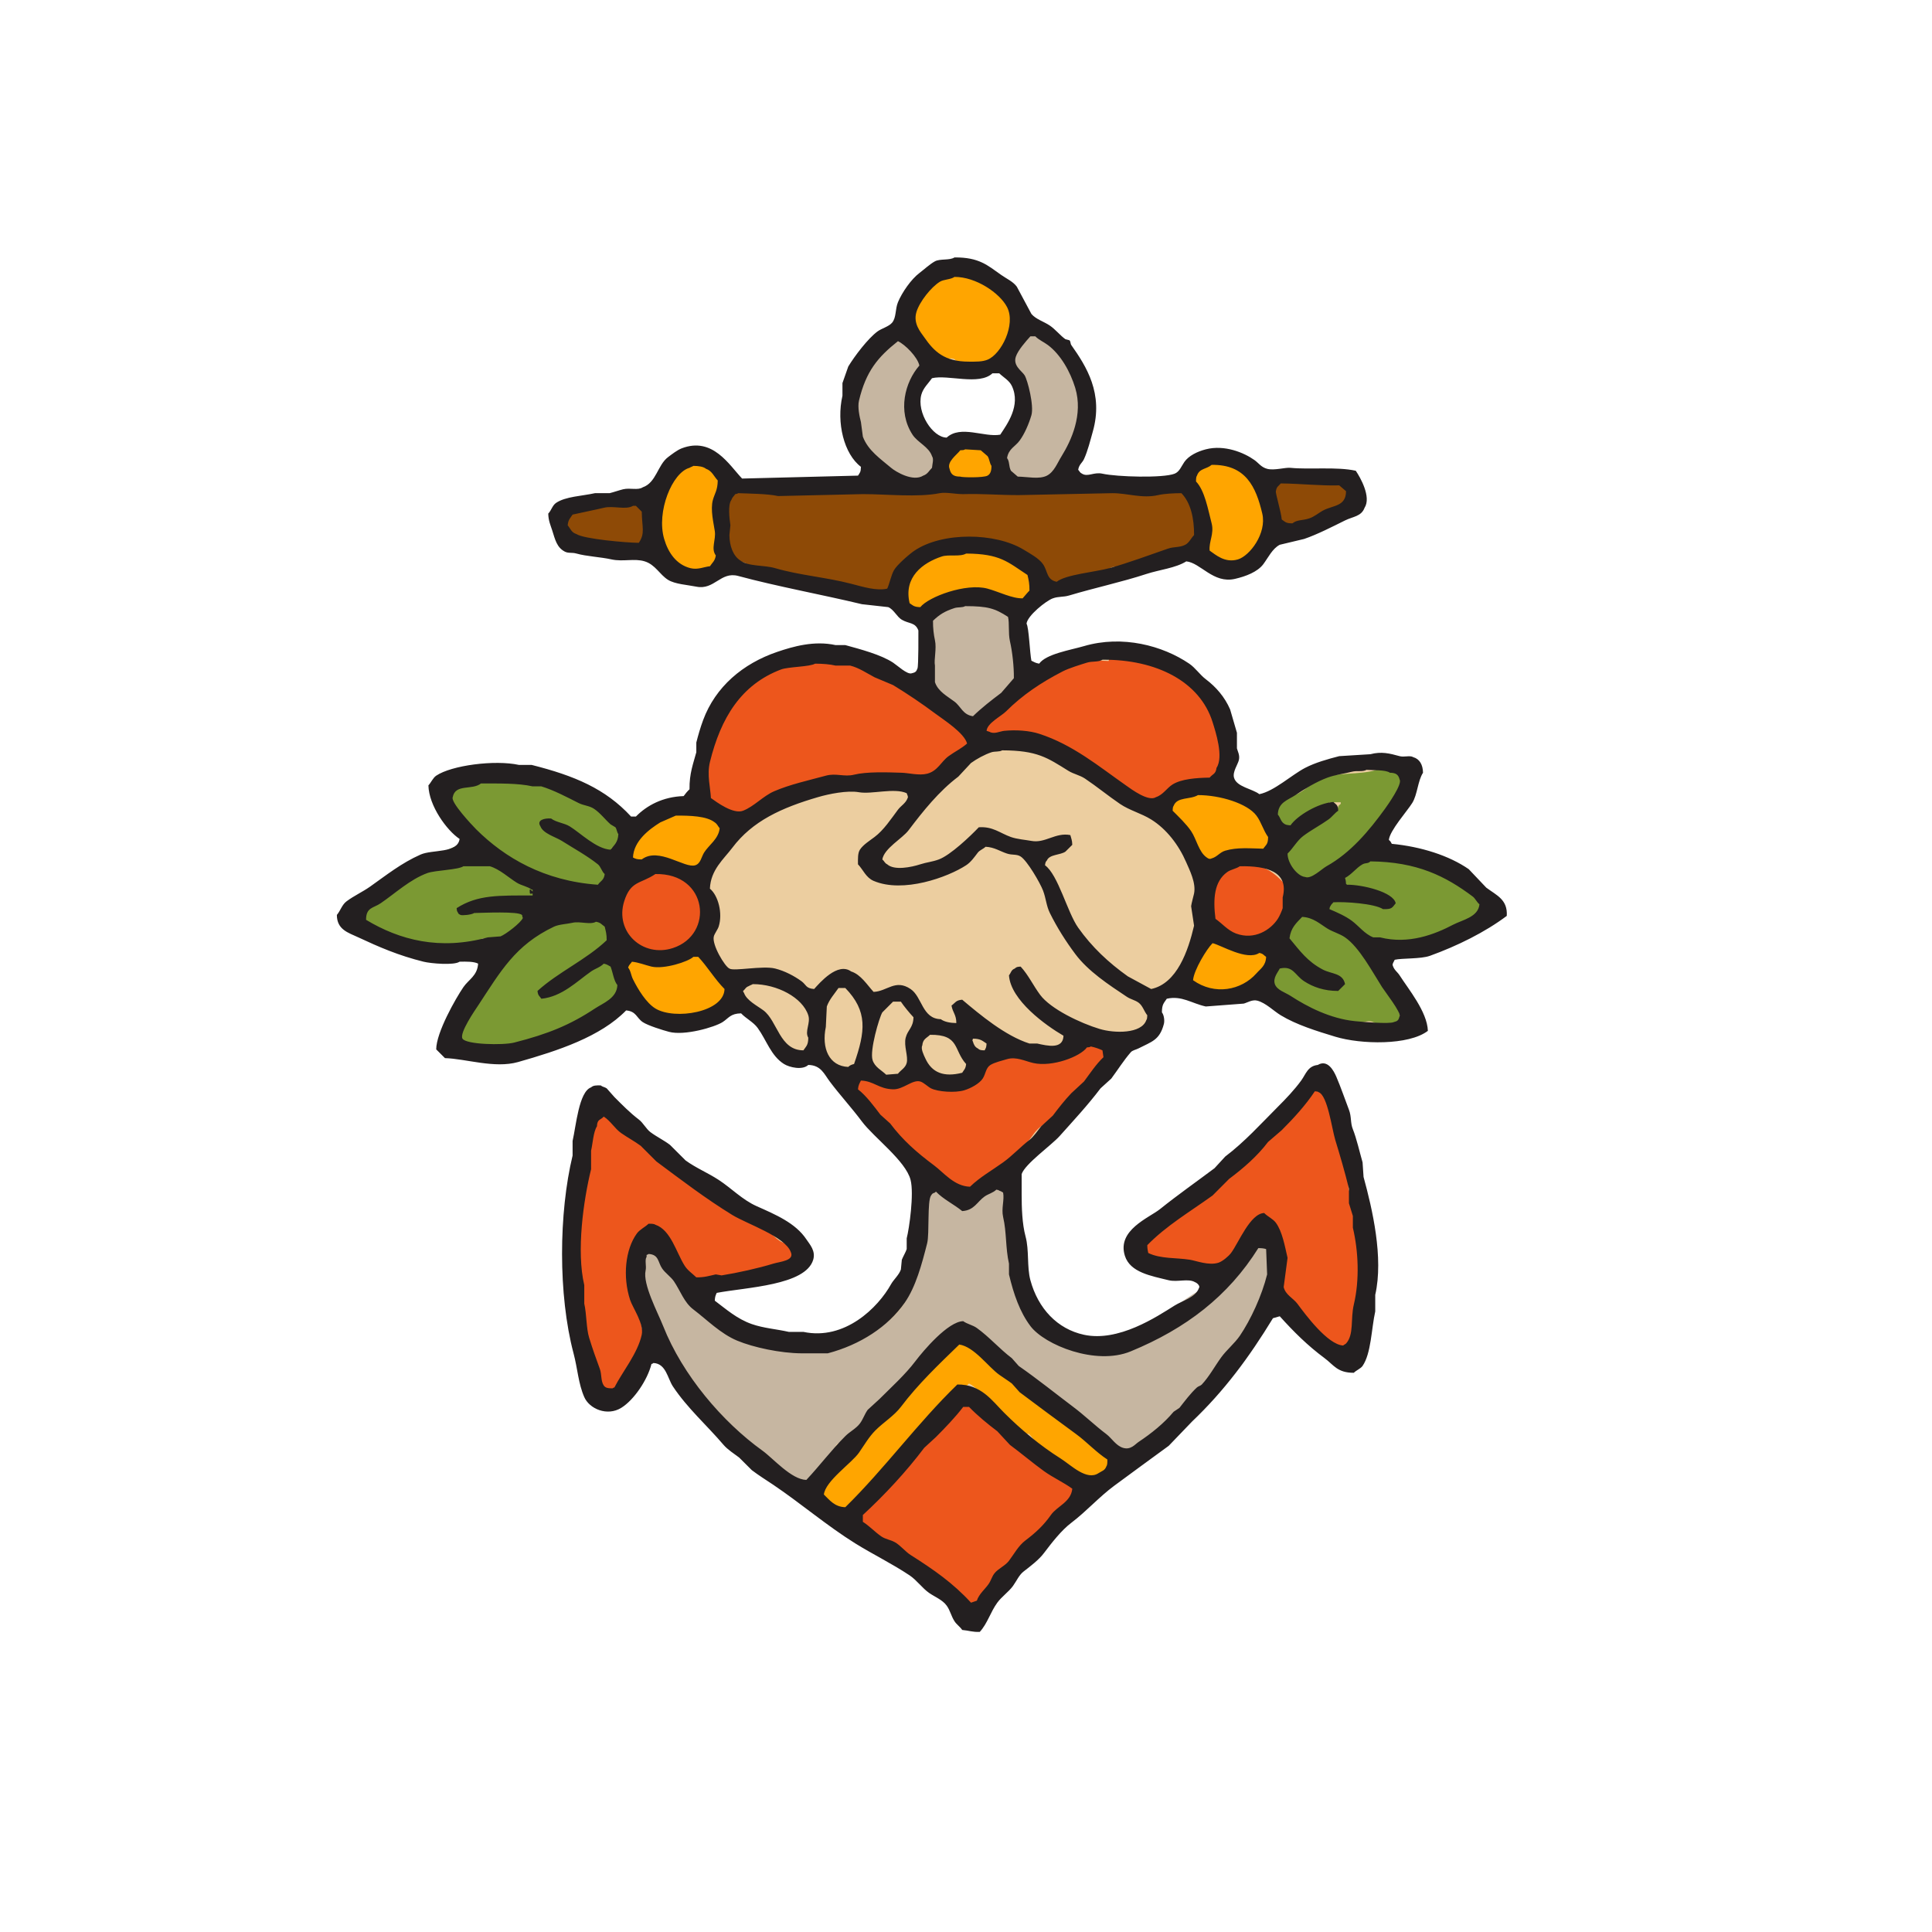 <?xml version="1.0" encoding="UTF-8"?>
<svg version="1.1" viewBox="0 0 128 128" xml:space="preserve" xmlns="http://www.w3.org/2000/svg" xmlns:cc="http://creativecommons.org/ns#" xmlns:dc="http://purl.org/dc/elements/1.1/" xmlns:rdf="http://www.w3.org/1999/02/22-rdf-syntax-ns#"><g transform="translate(-8.209 -9.907)"><g transform="matrix(2.988 0 0 -2.988 9.878 497.8)"><g transform="translate(19.899 155.19)"><path d="m0 0c-0.228-0.242-0.459-0.569-0.457-1.163v-0.092l0.065-0.065c0.094-0.096 0.194-0.185 0.291-0.272 0.113-0.101 0.221-0.197 0.317-0.3l0.072-0.077 0.105 6e-3c0.192 0.011 0.465 0.065 0.666 0.109l0.629 0.037 0.034 0.013c0.271 0.106 0.686 0.439 0.424 1.488l-0.018 0.071-0.335 0.28h-0.081c-0.123 0-0.244-0.027-0.342-0.049-0.039-8e-3 -0.085-0.019-0.115-0.023-0.048 0.03-0.131 0.077-0.251 0.077-0.028 0-0.058-3e-3 -0.09-9e-3 -0.018-4e-3 -0.055-0.014-0.099-0.027-0.023-7e-3 -0.065-0.02-0.102-0.029l-0.09 0.089-0.099 7e-3h-0.457zm1.197-27.913c-0.052 0.016-0.107 0.031-0.184 0.04-0.027 0.046-0.055 0.098-0.085 0.15-0.1 0.182-0.214 0.387-0.36 0.52l-0.036 0.032-0.211 0.07-0.376 0.377-0.023 0.014c-0.225 0.14-0.448 0.264-0.664 0.384-0.23 0.127-0.467 0.259-0.702 0.407-0.07 0.044-0.144 0.111-0.223 0.183-0.101 0.091-0.206 0.186-0.325 0.254-0.072 0.041-0.139 0.072-0.204 0.102-0.075 0.034-0.14 0.064-0.199 0.104l-0.076 0.151-0.052 0.034c-0.048 0.03-0.112 0.07-0.187 0.115-0.792 0.485-1.218 0.802-1.265 0.942l-0.051 0.154-0.125 9e-3 -0.033 0.183h-0.148l-0.031 0.18h-0.181c-0.105 0.138-0.238 0.281-0.376 0.43-0.311 0.333-0.663 0.71-0.705 1.063l-0.029 0.249-0.244-0.056c-0.296-0.069-0.372-0.328-0.422-0.5-0.023-0.08-0.045-0.156-0.081-0.217-0.175-0.295-0.391-0.444-0.678-0.463-0.032 0.019-0.064 0.034-0.094 0.048-0.028 0.014-0.071 0.034-0.083 0.045-0.04 0.053-0.055 0.103-0.046 0.121l0.053 0.108-0.061 0.105c-0.07 0.119-0.19 0.385-0.23 0.524 0 9e-3 2e-3 0.033 3e-3 0.06 3e-3 0.096 6e-3 0.228-0.046 0.358-0.337 0.837-0.264 3.077 0.041 4.022l0.017 0.052-0.038 0.232 8e-3 0.052c0.074 0.419 0.144 0.818 0.318 1.093 0.145-0.063 0.232-0.172 0.343-0.312 0.061-0.076 0.124-0.156 0.203-0.235 0.07-0.069 0.15-0.111 0.215-0.144 0.032-0.017 0.062-0.032 0.085-0.047 8e-3 -0.015 0.021-0.044 0.03-0.064 0.035-0.08 0.078-0.181 0.176-0.243l0.055-0.036h0.154c0.083-0.049 0.205-0.146 0.275-0.202 0.041-0.032 0.083-0.088 0.127-0.146 0.066-0.088 0.14-0.187 0.247-0.26 0.516-0.355 1.07-0.681 1.605-0.996 0.214-0.126 0.427-0.252 0.638-0.379 0.165-0.1 0.541-0.355 0.477-0.571-0.085-0.283-1.169-0.431-1.632-0.494-0.171-0.023-0.332-0.045-0.461-0.069l-0.185-0.034v-0.486l0.144-0.055c0.064-0.024 0.117-0.064 0.186-0.114 0.042-0.03 0.087-0.062 0.138-0.095v-0.198l0.221-4e-3c0.203-4e-3 0.318-0.059 0.462-0.129 0.075-0.036 0.161-0.077 0.262-0.111l0.057-0.02 0.198 0.04c0.048-0.01 0.112-0.024 0.183-0.04 0.258-0.059 0.466-0.103 0.602-0.103 0.029 0 0.055 2e-3 0.076 5e-3l0.048 8e-3 0.058 0.038 0.195-0.065 0.081 0.037c0.521 0.24 0.55 0.256 0.561 0.264 0.08 0.047 0.115 0.121 0.132 0.173 8e-3 2e-3 0.016 3e-3 0.023 5e-3 0.055 0.012 0.131 0.028 0.207 0.075 0.235 0.143 0.347 0.363 0.447 0.557 0.035 0.07 0.069 0.136 0.107 0.198 7e-3 3e-3 0.014 6e-3 0.02 9e-3 0.061 0.027 0.139 0.061 0.186 0.14 0.07 0.116 0.046 0.236 0.03 0.315-6e-3 0.03-0.014 0.075-0.01 0.089 0.219 0.646 0.235 1.241 0.191 1.993l-6e-3 0.116-0.099 0.062c-0.083 0.051-0.131 0.126-0.199 0.229-0.031 0.047-0.063 0.097-0.099 0.146l-0.033 0.043-0.218 0.109c-0.071 0.092-0.136 0.184-0.205 0.282-0.084 0.118-0.171 0.241-0.269 0.364-0.062 0.077-0.141 0.137-0.211 0.189-0.057 0.042-0.115 0.085-0.139 0.12-0.023 0.036-0.052 0.082-0.086 0.134-0.261 0.412-0.5 0.76-0.768 0.823l-0.141 0.034-0.089-0.115c-0.016-0.021-0.026-0.034-0.104-0.034-0.037 0-0.077 3e-3 -0.119 7e-3 -0.059 0.053-0.125 0.096-0.186 0.134-0.065 0.042-0.133 0.085-0.156 0.123-0.04 0.067-0.078 0.142-0.118 0.219-0.155 0.303-0.348 0.681-0.737 0.783l-0.126 0.033-0.091-0.092c-0.237-0.237-0.7-0.402-1.128-0.402-0.222 0-0.423 0.041-0.597 0.123-0.053 0.025-0.108 0.094-0.161 0.162-0.08 0.1-0.169 0.213-0.313 0.249l-0.152 0.038-0.088-0.131c-0.156-0.23-0.848-0.665-1.217-0.799-2e-3 0-4e-3 0-6e-3 1e-3 -0.038 6e-3 -0.091 0.015-0.149 0.015-0.067 0-0.13-0.012-0.186-0.035-0.067-0.029-0.126-0.074-0.183-0.117-0.026-0.02-0.063-0.048-0.094-0.067-0.038 0.015-0.084 0.027-0.137 0.027-0.035 0-0.068-5e-3 -0.102-0.015-0.038-0.011-0.092-0.031-0.154-0.053-0.086-0.032-0.193-0.07-0.265-0.088-6e-3 -1e-3 -0.014-2e-3 -0.023-2e-3 -0.036 0-0.081 0.011-0.125 0.021-0.056 0.012-0.113 0.025-0.173 0.025-0.02 0-0.039-2e-3 -0.057-4e-3 -0.065-0.01-0.111-0.041-0.14-0.066-0.23 0.024-0.474 0.082-0.731 0.144l-0.126 0.03c0.117 0.179 0.187 0.382 0.255 0.579 0.062 0.178 0.121 0.346 0.207 0.479 0.061 0.091 0.129 0.175 0.202 0.263 0.124 0.15 0.252 0.305 0.354 0.52l0.152 0.321h-0.506l-0.061-0.048c-5e-3 -4e-3 -0.022-0.011-0.083-0.011-0.021 0-0.041 1e-3 -0.063 2e-3 -0.027 0-0.054 1e-3 -0.081 1e-3 -0.053 0-0.133-2e-3 -0.221-0.021-0.033-7e-3 -0.093-0.015-0.194-0.015-0.434 0-1.041 0.143-1.262 0.264l-0.062 0.188h-0.339c-0.232 0.087-0.437 0.227-0.488 0.31l0.05 0.151c0.287 0.111 0.572 0.34 0.848 0.562 0.245 0.196 0.497 0.399 0.715 0.488 0.043 0.016 0.219 0.046 0.348 0.068 0.52 0.089 0.71 0.132 0.799 0.269l0.126 0.19s-0.217 0.138-0.226 0.144c-2e-3 0.011-5e-3 0.029-8e-3 0.061l-0.017 0.205h-0.189c-0.031 0.05-0.063 0.098-0.094 0.146-0.127 0.194-0.239 0.364-0.314 0.609 0.377 0.227 0.845 0.345 1.363 0.345 0.488 0 1.005-0.109 1.457-0.307 0.115-0.05 0.217-0.066 0.3-0.079 0.084-0.013 0.13-0.021 0.174-0.049 0.016-0.011 0.057-0.05 0.084-0.075 0.055-0.054 0.111-0.108 0.175-0.145 0.074-0.043 0.147-0.059 0.2-0.071 0.021-4e-3 0.048-0.01 0.056-0.014 0.023-0.021 0.051-0.07 0.081-0.122 0.073-0.127 0.174-0.301 0.407-0.357l0.129-0.032 0.09 0.098c0.242 0.265 0.503 0.43 1.059 0.431l0.237 1e-3 -0.013 0.236c-0.071 1.293 0.611 2.559 1.586 2.947 0.131 0.052 0.357 0.124 0.483 0.156 0.04-0.017 0.092-0.033 0.154-0.033 0.032 0 0.064 5e-3 0.094 0.013 0.142 0.038 0.398 0.076 0.613 0.076 0.063 0 0.116-3e-3 0.16-0.01 0.032-4e-3 0.107-0.051 0.152-0.079 0.053-0.034 0.104-0.066 0.158-0.087 0.134-0.053 0.253-0.053 0.35-0.054 0.063 0 0.113-1e-3 0.148-0.016 0.108-0.046 0.219-0.13 0.336-0.219 0.143-0.108 0.29-0.22 0.463-0.287l0.307-0.121v0.314c0.076 0.185 0.085 0.504 0.075 1.026-2e-3 0.054-3e-3 0.103-3e-3 0.144l-1e-3 0.152-0.142 0.055c-0.065 0.026-0.141 0.042-0.215 0.058-0.06 0.013-0.159 0.034-0.194 0.053l-2e-3 5e-3c-0.043 0.173-0.149 0.261-0.356 0.293l-0.072 0.011-0.053-0.026c-5e-3 -1e-3 -0.013-1e-3 -0.024-1e-3 -0.164 0-0.522 0.097-0.785 0.187-0.162 0.055-0.304 0.064-0.43 0.071-0.101 7e-3 -0.196 0.013-0.305 0.041l-0.283 0.076c-0.485 0.13-0.987 0.265-1.498 0.36l-0.128 0.024-0.085-0.1c-0.081-0.096-0.331-0.193-0.651-0.193-0.162 0-0.31 0.026-0.418 0.074-0.059 0.026-0.097 0.071-0.16 0.148-0.103 0.128-0.243 0.301-0.553 0.334-0.09 0.038-0.181 0.043-0.247 0.043-0.052 0-0.106-3e-3 -0.161-7e-3 -0.045-3e-3 -0.092-7e-3 -0.136-7e-3 -0.034 0-0.061 2e-3 -0.082 7e-3l-1.025 0.165c-0.121 0.209-0.206 0.403-0.185 0.651 0.32 0.146 0.624 0.241 0.799 0.251 0.013-3e-3 0.029-7e-3 0.046-0.011 0.063-0.016 0.148-0.037 0.237-0.037 0.055 0 0.107 8e-3 0.154 0.024 0.141 0.049 0.412 0.1 0.623 0.1 0.027 0 0.052-1e-3 0.076-3e-3l0.204-0.018 0.037 0.202c0.043 0.241 0.434 0.694 0.663 0.716l0.054 5e-3 0.046 0.029c0.03 0.019 0.066 0.028 0.11 0.028 0.216 0 0.505-0.213 0.614-0.345l0.124-0.331 0.07-0.041c0.06-0.035 0.134-0.051 0.233-0.051 0.095 0 0.205 0.014 0.321 0.03 0.107 0.014 0.218 0.029 0.299 0.029 0.012 0 0.024-1e-3 0.035-2e-3 0.138-0.01 0.282-0.015 0.44-0.015 0.247 0 0.487 0.012 0.742 0.025 0.253 0.013 0.515 0.026 0.783 0.026l0.293-2e-3v0.407l-0.085 0.068c-0.54 0.431-0.531 1.067-0.478 1.408 0.11 0.7 0.573 1.353 1.102 1.553l0.195 0.074-0.059 0.2c-0.027 0.091 0.021 0.294 0.189 0.545 0.206 0.306 0.458 0.49 0.554 0.5l0.06 6e-3 0.049 0.035c0.087 0.064 0.187 0.095 0.305 0.095 0.557 0 1.295-0.693 1.394-1.181l0.033-0.163 0.166-0.016c0.23-0.023 0.554-0.267 0.824-0.621 0.33-0.432 0.507-0.919 0.452-1.242-0.057-0.334-0.194-0.716-0.305-0.948l-0.014-0.03c-0.149-0.308-0.216-0.448-0.092-0.581l0.031-0.032 0.041-0.019c0.061-0.028 0.135-0.04 0.249-0.04 0.076 0 0.169 6e-3 0.263 0.012 0.091 6e-3 0.183 0.012 0.265 0.012 0.031 0 0.06-1e-3 0.086-3e-3 0.197-0.019 0.42-0.029 0.647-0.029 0.352 0 0.681 0.024 0.926 0.067l0.166 0.03 0.019 0.167c6e-3 0.066 0.039 0.221 0.19 0.232l0.076 7e-3 0.056 0.051c0.015 0.012 0.088 0.044 0.254 0.044 0.297 0 0.643-0.102 0.743-0.19 0.017-0.015 0.028-0.032 0.049-0.063 0.044-0.066 0.112-0.167 0.268-0.229l0.14-0.056 0.1 0.103s0.01-1e-3 0.015-1e-3c0.029 0 0.066-5e-3 0.106-0.011 0.049-7e-3 0.098-0.015 0.152-0.015 0.059-1e-3 0.126-2e-3 0.198-2e-3 0.342 0 0.835 0.01 1.185 0.031l0.017-0.017c0.033-0.031 0.033-0.031 0.041-0.059l7e-3 -0.03 0.015-0.026c0.054-0.094 0.07-0.298 0.076-0.426-0.019-0.03-0.033-0.06-0.045-0.085l-1e-3 -3e-3 -0.265-0.059-0.021-0.01c-0.118-0.052-0.245-0.121-0.378-0.193-0.164-0.089-0.334-0.182-0.473-0.233-0.039-0.015-0.178-0.037-0.271-0.051-0.244-0.038-0.376-0.06-0.46-0.118-0.107-0.073-0.148-0.191-0.178-0.277-7e-3 -0.024-0.02-0.059-0.027-0.07-0.105-0.152-0.313-0.321-0.581-0.334l-0.058-3e-3 -0.05-0.032c-0.017-0.01-0.034-0.014-0.057-0.014-0.109 0-0.279 0.1-0.429 0.188-0.181 0.107-0.352 0.208-0.531 0.22l-0.09 7e-3 -0.07-0.059c-0.232-0.194-1.241-0.432-1.844-0.575-0.223-0.053-0.416-0.098-0.555-0.136-0.05-0.014-0.118-0.018-0.189-0.023-0.146-9e-3 -0.311-0.018-0.454-0.116-0.096-0.066-0.136-0.167-0.165-0.242-5e-3 -0.011-0.011-0.026-0.016-0.039-0.027 3e-3 -0.043 5e-3 -0.058 5e-3 -0.24 0-0.274-0.243-0.289-0.347l-0.013-0.092 0.047-0.062c0.046-0.127 0.091-0.709 0.073-0.858l-0.03-0.252h0.445l0.067 0.099c0.094 0.138 0.342 0.207 0.581 0.274 0.081 0.022 0.162 0.045 0.239 0.07 0.277 0.091 0.545 0.135 0.817 0.135 0.486 0 0.994-0.147 1.549-0.452 0.015-0.057 0.037-0.143 0.113-0.212l0.064-0.058h0.121c0.161-0.129 0.376-0.377 0.448-0.523 0.084-0.169 0.118-0.42 0.147-0.641 0.016-0.114 0.03-0.22 0.051-0.315 0.025-0.117-0.03-0.284-0.07-0.406-0.05-0.152-0.107-0.325 0.042-0.442 0.072-0.055 0.59-0.341 0.774-0.34h0.093l0.034 0.029c0.193 0.072 0.354 0.208 0.496 0.329 0.101 0.084 0.196 0.164 0.285 0.21 0.342 0.174 1.019 0.35 1.652 0.35 0.313 0 0.576-0.044 0.769-0.128-0.108-0.56-0.376-1.077-0.732-1.404l-0.11-0.102 0.06-0.167c0.013-0.04 0.027-0.066 0.053-0.098l0.026-0.032 0.044-0.032c0.197-0.118 0.415-0.129 0.608-0.139 0.143-7e-3 0.278-0.013 0.402-0.059 0.354-0.13 0.667-0.283 0.848-0.414l0.215-0.323 0.031-0.023c0.07-0.054 0.143-0.092 0.208-0.127 0.161-0.086 0.197-0.114 0.207-0.22l6e-3 -0.055c-0.114-0.057-0.221-0.127-0.319-0.193-0.042-0.028-0.082-0.055-0.121-0.078-0.06-0.038-0.122-0.053-0.201-0.073-0.083-0.02-0.177-0.044-0.285-0.097-0.091-0.046-0.143-0.104-0.178-0.142-0.022-0.025-0.03-0.034-0.045-0.042-0.194-0.105-0.513-0.162-0.921-0.162-0.105 0-0.204 4e-3 -0.291 9e-3l-0.286 0.015 0.052-0.281c0.054-0.289 0.248-0.549 0.453-0.824 0.165-0.222 0.335-0.451 0.416-0.681-0.146-0.01-0.291-0.023-0.431-0.036-0.256-0.024-0.499-0.046-0.743-0.046-0.346 0-0.634 0.047-0.908 0.148-0.291 0.107-0.661 0.251-0.935 0.414-0.044 0.026-0.088 0.064-0.135 0.105-0.105 0.09-0.236 0.202-0.436 0.245l-0.102 0.022-0.083-0.064c-0.062-0.041-0.364-0.1-0.767-0.1-0.292 0-0.466 0.032-0.511 0.054-0.012 6e-3 -0.032 0.022-0.054 0.04-0.058 0.049-0.137 0.115-0.269 0.153l-0.135 0.038-0.094-0.104c-0.013-0.016-0.031-0.025-0.065-0.044-0.084-0.044-0.225-0.119-0.275-0.346l-0.024-0.108 0.071-0.084c0.039-0.048 0.045-0.144 0.05-0.239-0.034-0.044-0.059-0.09-0.079-0.127-8e-3 -0.016-0.019-0.036-0.029-0.05l-0.525-0.175-0.031-0.024c-0.093-0.073-0.121-0.179-0.141-0.255-4e-3 -0.012-6e-3 -0.024-0.01-0.034-0.01-7e-3 -0.022-0.011-0.034-0.017-0.069-0.033-0.173-0.083-0.234-0.196l-0.027-0.051v-0.115c-0.038-0.03-0.099-0.073-0.139-0.101-0.106-0.074-0.197-0.138-0.251-0.214-0.213-0.297-0.956-1.298-1.594-1.705l-0.122-0.078 0.02-0.143c0.043-0.299 0.051-0.625 0.061-0.971 0.021-0.766 0.043-1.558 0.444-2.148 0.134-0.197 0.344-0.307 0.513-0.396 0.021-0.011 0.067-0.051 0.102-0.08 0.087-0.073 0.185-0.156 0.3-0.189 0.139-0.04 0.283-0.06 0.431-0.06 0.581 0 1.121 0.311 1.515 0.538 0.072 0.042 0.14 0.081 0.204 0.116 0.068 0.037 0.138 0.07 0.206 0.102 0.266 0.127 0.568 0.271 0.721 0.617l0.139 0.316h-0.547l-0.049-0.027c-4e-3 0-0.036-7e-3 -0.107-7e-3 -0.39 0-0.969 0.165-1.075 0.257l-0.01 0.017-0.023 0.023c-0.085 0.079-0.094 0.14-0.079 0.385 0.04 0.048 0.072 0.098 0.102 0.144 0.027 0.044 0.056 0.089 0.08 0.11 0.053 0.047 0.198 0.092 0.284 0.12 0.081 0.025 0.139 0.043 0.187 0.072l0.056 0.034 0.101 0.203c7e-3 1e-3 0.014 2e-3 0.02 4e-3 0.059 0.011 0.148 0.029 0.237 0.095 0.06 0.044 0.099 0.104 0.134 0.156 0.013 0.02 0.033 0.049 0.042 0.058h1e-3c4e-3 0 0.026 6e-3 0.046 0.011 0.063 0.018 0.15 0.041 0.228 0.115 0.056 0.052 0.083 0.115 0.101 0.159 0.048 7e-3 0.122 0.02 0.198 0.073 0.09 0.062 0.149 0.155 0.201 0.237 0.024 0.039 0.055 0.088 0.073 0.104 0.209 0.188 0.375 0.308 0.567 0.447 0.066 0.048 0.135 0.097 0.209 0.152 0.115 0.085 0.166 0.202 0.207 0.297 0.019 0.043 0.036 0.084 0.056 0.11 0.01 0.011 0.058 0.034 0.089 0.05 0.067 0.033 0.151 0.075 0.218 0.146 0.09 0.095 0.174 0.229 0.264 0.37 0.106 0.168 0.251 0.397 0.351 0.444l0.013 5e-3 0.011 8e-3c1e-3 0 0.019 5e-3 0.076 5e-3h0.052c0.263-0.628 0.685-1.914 0.621-2.149l-0.033-0.089 0.04-0.083c0.286-0.619 0.441-1.935 0.28-2.386-0.047-0.134-0.019-0.284 7e-3 -0.416 0.01-0.051 0.024-0.128 0.021-0.154-0.012-0.055-0.028-0.135-0.045-0.226-0.038-0.202-0.154-0.814-0.271-0.915-7e-3 -1e-3 -0.02-3e-3 -0.041-3e-3 -0.034 0-0.066 4e-3 -0.083 7e-3l-3e-3 2e-3 -0.023 8e-3c-0.126 0.044-0.702 0.459-0.789 0.568-0.024 0.033-0.049 0.068-0.075 0.105-0.155 0.216-0.346 0.485-0.623 0.613l-0.283 0.13-0.035-0.308c-0.012-0.11-0.094-0.211-0.18-0.318-0.053-0.065-0.108-0.133-0.151-0.208-0.449-0.779-0.923-1.341-1.489-1.769-0.059-0.044-0.095-0.103-0.107-0.177-0.05-0.015-0.112-0.04-0.167-0.094-0.067-0.066-0.085-0.146-0.096-0.197-0.056-0.042-0.122-0.079-0.191-0.118-0.089-0.05-0.182-0.102-0.272-0.173-0.056-0.045-0.093-0.102-0.126-0.152-2e-3 -4e-3 -6e-3 -0.01-0.01-0.015h-0.21l-0.065-0.196c-8e-3 -3e-3 -0.016-5e-3 -0.023-7e-3 -0.05-0.015-0.12-0.035-0.198-0.087l-0.042-0.028-0.091-0.152-0.182-0.061-0.035-0.031c-0.062-0.056-0.098-0.124-0.126-0.179-0.011-0.019-0.026-0.05-0.034-0.058-0.279-0.176-0.474-0.382-0.663-0.581-0.083-0.087-0.168-0.177-0.261-0.266-0.062-0.059-0.129-0.117-0.197-0.175-0.137-0.119-0.28-0.242-0.398-0.385-0.037-0.045-0.055-0.091-0.067-0.126-0.013-7e-3 -0.028-0.013-0.043-0.02-0.082-0.036-0.193-0.085-0.267-0.201-0.024-0.039-0.036-0.081-0.036-0.126l-0.052-0.026-0.026-0.027c-0.099-0.102-0.356-0.412-0.433-0.554-0.056-0.103-0.068-0.2-0.076-0.272-6e-3 -0.045-0.01-0.074-0.02-0.099-0.01-8e-3 -0.039-0.026-0.041-0.028" fill="#eccea0" fill-rule="evenodd"/></g><g transform="translate(21.611 153.45)"><path d="m0 0c-0.01-0.649 0.222-0.681 0.54-0.972 1.04-0.025 1.14 0.867 1.332 1.692 0.068 0.292 0.045 0.873-0.108 1.08-0.072 0.116-0.149-0.015-0.288 0.072-0.282 0.175-0.412 0.615-0.72 0.756-0.177-0.17-0.452-0.286-0.54-0.54-0.25-0.418 0.514-0.764 0.36-1.332-0.079-0.292-0.391-0.545-0.576-0.756" fill="#c6b6a1" fill-rule="evenodd"/></g><g transform="translate(20.279 152.88)"><path d="m0 0 0.036 0.36c-0.176 0.166-0.65 0.536-0.72 0.756-0.207 0.651 0.595 1.103 0.288 1.548-0.019 0.18-0.074 0.209-0.144 0.324-0.15 0.04-0.278 0.076-0.504 0.072-0.119-0.109-0.3-0.157-0.396-0.288-0.24-0.329-0.325-0.756-0.432-1.224-0.055-0.243 0.032-0.523 0.072-0.684 0.228-0.907 0.867-1.47 1.8-0.864" fill="#c6b6a1" fill-rule="evenodd"/></g><g transform="translate(20.063 149.06)"><path d="m0 0v-0.756c0.121-0.418 0.568-0.65 0.792-0.972 0.083-8e-3 0.102-7e-3 0.144-0.036 0.3 0.023 0.896 0.581 0.972 0.828 0.159 0.235-8e-3 1.084 0 1.404-0.348 0.352-0.454 0.522-1.188 0.504-0.127-0.092-0.367-0.059-0.504-0.144-0.253-0.105-0.216-0.472-0.216-0.828" fill="#c6b6a1" fill-rule="evenodd"/></g><g transform="translate(26.759 132.86)"><path d="m0 0c0.117 0.201 0.074 0.468 0.18 0.684 0.17 0.348 0.662 0.533 0.792 0.936 0.168 0.236-0.048 0.377-0.108 0.54-0.081 0.217 0.109 0.486-0.036 0.684l-0.036 0.108c-0.532-0.027-0.5-0.624-0.864-0.828-0.272-0.153-0.535-0.234-0.792-0.396-0.381-0.241-0.755-0.573-1.188-0.756l-1.476-0.36c-0.502 0.037-0.932 1.13-1.332 1.404v1.764c-0.044 0.158-0.172 0.273-0.252 0.396-0.108 0.011-0.216 0.024-0.324 0.035-0.087-0.075-0.223-0.119-0.288-0.215-0.084-0.125-0.048-0.282-0.18-0.36v-0.036c-0.144 0.073-0.126 0.198-0.216 0.324-0.084 0.06-0.168 0.119-0.252 0.18-0.805-0.041-0.345-0.832-0.504-1.512-0.18-0.772-0.409-1.364-1.08-1.656-0.812-0.353-2.168-0.422-3.168-0.108-0.3 0.094-0.623 0.76-0.828 0.684-0.252 0.069-0.385 0.853-0.504 1.116-0.048 0.107-0.153 0.162-0.215 0.252-0.267 2e-3 -0.291-0.049-0.433-0.144-0.092-0.517 0.17-1.125 0.324-1.548 0.264-0.725 0.493-1.28 0.901-1.836 0.15-0.206 0.387-0.375 0.539-0.576 0.154-0.205 0.334-0.465 0.54-0.612 0.179-0.128 0.343-0.016 0.54-0.108 0.111-0.052 0.111-0.224 0.18-0.324 0.066-0.094 0.206-0.136 0.288-0.216 0.587 0 0.708 0.343 0.936 0.684 0.038 0.056 0.053 0.186 0.108 0.216 0.142 0.076 0.312 1e-3 0.432 0.072 0.174 0.102 0.245 0.315 0.396 0.432 0.273 0.21 0.712 0.47 0.9 0.756 0.131 0.199 0.186 0.357 0.324 0.54 0.182 0.24 0.445 0.417 0.612 0.684 0.377-0.127 0.698-0.502 1.008-0.72 0.347-0.243 0.699-0.433 1.044-0.684l0.468-0.504c0.185-0.139 0.354-0.257 0.54-0.396l0.324-0.324c0.08-0.046 0.154-0.024 0.216-0.072 0.377 9e-3 0.334 0.177 0.54 0.288 0.17 0.091 0.352 0.053 0.504 0.144 0.562 0.337 1.108 0.8 1.44 1.368" fill="#c6b6a1" fill-rule="evenodd"/></g><g transform="translate(29.243 152.66)"><path d="m0 0-1.224 0.072c-0.055-0.038-0.148-0.038-0.252-0.036-0.041-0.043-0.091-0.077-0.144-0.108-0.051-0.282 0.035-0.618-0.108-0.792 0.029-0.182 0.101-0.205 0.18-0.324 0.637 0.019 1.185 0.316 1.656 0.54 0.089 0.359-0.019 0.33-0.108 0.648" fill="#8e4a06" fill-rule="evenodd"/></g><g transform="translate(26.039 151.47)"><path d="m0 0c0.097 0.152-0.013 0.782-0.108 0.9-0.138 0.19-0.879 0.253-1.224 0.144-0.052-0.016-0.139-0.129-0.18-0.144-0.144-0.053-1.183 0.108-1.512 0.108l-0.756-0.036c-0.041 0.016-0.128 0.127-0.18 0.144h-0.432c-0.185-0.112-1.315-0.107-1.656-0.108-0.785-2e-3 -1.731-0.127-2.484 0.036-0.47 0.102-0.964-0.082-1.367 0-0.622 0.126-0.649-0.475-0.648-1.008 0-0.152-0.024-0.373 0.035-0.468 0.094-0.26 0.23-0.134 0.469-0.252 0.071-0.072 0.144-0.144 0.215-0.216 0.225-0.1 0.483-7e-3 0.757-0.072 0.352-0.084 0.773-0.184 1.115-0.288 0.264-0.08 0.573-0.06 0.756-0.216 0.255 2e-3 0.321 0.057 0.469 0.144 0.029 0.139 0.056 0.475 0.143 0.576 0.067 0.181 0.199 0.169 0.36 0.252 0.68 0.353 1.919 0.293 2.52-0.144 0.111-0.081 0.188-0.42 0.252-0.54 0.095-0.02 0.178-0.093 0.288-0.072 0.107 0.021 0.202 0.142 0.288 0.18 0.227 0.1 0.445 0.092 0.684 0.18 0.071 0.026 0.216 0.139 0.288 0.144 0.114 8e-3 0.137-0.117 0.216-0.144 0.206-0.069 1.137 0.175 1.224 0.252 0.091 0.032 0.44 0.558 0.468 0.648" fill="#8e4a06" fill-rule="evenodd"/></g><g transform="translate(13.655 151.08)"><path d="m0 0c0.05 0.054 0.117 0.105 0.18 0.144 0.06 0.279 0.12 0.711 0 0.972-0.143 0.059-0.263 0.059-0.396 0.072-0.351-0.227-1.051-0.015-1.332-0.216-0.157-0.054-0.16-0.14-0.252-0.252 2e-3 -0.345 0.122-0.384 0.252-0.576 0.423-0.092 0.999-0.151 1.548-0.144" fill="#8e4a06" fill-rule="evenodd"/></g><g transform="translate(19.631 156.69)"><path d="m0 0c-0.023-0.094 0.029-0.214 0.036-0.252 0.115-0.582 0.01-0.911 0.504-1.116 0.156-0.065 0.29 0.056 0.432 0l0.144-0.144c0.183-0.068 0.587 3e-3 0.72 0.108 0.256 0.085 0.717 1.13 0.432 1.476-0.048 0.139-0.186 0.281-0.324 0.324h-0.288c-0.165 0.083-0.17 0.323-0.396 0.396-0.069 0.053-0.169 0.068-0.288 0.072-0.362-0.251-0.85-0.377-0.972-0.864" fill="#ffa500" fill-rule="evenodd"/></g><g transform="translate(21.215 152.48)"><path d="m0 0c0.165 0.036 0.28 0.135 0.396 0.216 0.033 0.375 0.057 0.481-0.108 0.756-0.244 0.099-0.539 0.081-0.756 0.144-0.042-0.029-0.06-0.029-0.144-0.036l-0.216-0.18c-0.034-0.128-0.134-0.36-0.036-0.504 0.056-0.164 0.617-0.45 0.864-0.396" fill="#ffa500" fill-rule="evenodd"/></g><g transform="translate(26.11 152.09)"><path d="m0 0c0.036-0.094-0.027-0.248-0.036-0.288-0.087-0.418 0.128-0.883 0.396-0.972 0.094-0.062 0.35-0.041 0.504-0.036 0.152 0.142 0.344 0.226 0.432 0.432 0.217 0.511-0.042 1.573-0.324 1.8-0.169 0.136-0.579 0.184-0.864 0.18-0.078-0.065-0.205-0.13-0.288-0.18-0.068-0.291-0.063-0.566 0.072-0.828l0.108-0.108" fill="#ffa500" fill-rule="evenodd"/></g><g transform="translate(15.311 150.72)"><path d="m0 0c0.088 0.373 0.285 1.492 0.144 1.872-0.061 0.164-0.225 0.333-0.324 0.468h-0.648c-0.547-0.575-0.641-1.673-0.216-2.376 0.257-0.068 0.5-0.149 0.828-0.144l0.216 0.18" fill="#ffa500" fill-rule="evenodd"/></g><g transform="translate(20.855 151.22)"><path d="m0 0c-0.242-0.18-0.915-0.247-1.224-0.36-0.127-0.147-0.365-0.525-0.144-0.792 0.058-0.168 0.167-0.188 0.288-0.288 0.195 0.017 0.245 0.1 0.36 0.144h0.324c0.233 0.059 0.549 0.133 0.828 0.18 0.581 0.098 0.473-0.39 1.08 0 0.047 0.218 0.05 0.5-0.072 0.648-0.134 0.396-0.876 0.488-1.44 0.468" fill="#ffa500" fill-rule="evenodd"/></g><g transform="translate(25.714 144.49)"><path d="m0 0 0.396-0.396c0.377 0.011 1.276 0.257 1.584 0.396 0.077 0.376-0.172 0.953-0.432 1.116-0.144 0.024-0.288 0.048-0.432 0.072-0.264 0.108-0.427 0.227-0.864 0.216-0.117-0.113-0.241-0.091-0.396-0.18l-0.18-0.216c4e-3 -0.374 0.13-0.369 0.252-0.576l0.072-0.432" fill="#ffa500" fill-rule="evenodd"/></g><g transform="translate(13.404 144.02)"><path d="m0 0c0.402-0.104 1.013-0.148 1.476-0.144 0.174 0.178 0.828 0.83 0.54 1.188-0.113 0.337-0.536 0.378-1.008 0.36-0.467-0.321-1.533-0.52-1.008-1.404" fill="#ffa500" fill-rule="evenodd"/></g><g transform="translate(27.119 142.47)"><path d="m0 0c-0.046 0-0.123-0.065-0.216-0.036-0.19 0.058-0.27 0.179-0.576 0.18-0.171-0.164-0.333-0.302-0.432-0.54-0.07-0.167-0.048-0.339-0.144-0.468 0.01-0.194 0.061-0.308 0.216-0.36 0.115-0.08 1.174 0.11 1.332 0.216 0.169 0.055 0.498 0.548 0.36 0.756-0.033 0.097-0.062 0.106-0.108 0.18z" fill="#ffa500" fill-rule="evenodd"/></g><g transform="translate(15.563 141.29)"><path d="m0 0c0.158 0.251-0.39 0.983-0.576 1.044-0.046 0.032-0.089 0.033-0.18 0.036-0.246-0.26-0.949-0.173-1.368-0.18-0.096-0.103-0.188-0.221-0.288-0.324 2e-3 -0.38 0.634-1.061 0.9-1.152 0.113-0.038 0.304 0.027 0.36 0.036l0.432-0.036c0.322 0.075 0.624 0.284 0.72 0.576" fill="#ffa500" fill-rule="evenodd"/></g><g transform="translate(23.843 131.42)"><path d="m0 0c-0.18 0.192-0.36 0.384-0.54 0.576-0.08 0.053-0.163 0.022-0.252 0.072-0.169 0.096-0.377 0.288-0.54 0.396-0.079 0.052-0.165 0.02-0.252 0.072-0.401 0.236-0.809 1.075-1.26 1.224-0.065 0.044-0.206 0.04-0.324 0.035-0.069-0.076-0.179-0.146-0.216-0.251v-0.252c-0.01-0.021-0.736-0.494-0.828-0.576-0.468-0.416-0.874-0.903-1.26-1.404-0.118-0.153-0.345-0.208-0.504-0.324-0.155-0.113-0.227-0.331-0.36-0.468-0.012-0.459 0.18-0.87 0.648-0.864 0.118 0.125 0.389 0.452 0.504 0.54 0.285 0.216 0.671 0.458 0.864 0.756 0.078 0.119 0.057 0.292 0.144 0.396l1.26 1.26c0.276-0.136 0.536-0.586 0.72-0.828 0.073-0.096 0.276-0.248 0.396-0.288h0.216l0.18-0.216c0.422-0.316 0.794-0.797 1.512-0.792 0.094 0.099 0.248 0.174 0.288 0.324 0.088 0.334-0.259 0.481-0.396 0.612" fill="#ffa500" fill-rule="evenodd"/></g><g transform="translate(29.17 145.46)"><path d="m0 0c-0.058-0.049-0.042-0.022-0.072-0.108-0.094 0.029-0.085 0.045-0.18 0.072v0.072h0.252zm2.16-3.024c0.202 0.088 0.39 0.264 0.576 0.36 0.189 0.098 0.418 0.122 0.576 0.216 1e-3 0.105 1e-3 0.197-0.036 0.252-0.073 0.204-0.298 0.218-0.468 0.324-0.477 0.298-1.134 0.528-1.692 0.72-0.206 0.071-0.601 0.148-0.756 0.036h-0.036c0.098 0.276 0.381 0.492 0.54 0.72 0.212 0.304 0.297 0.662 0.612 0.864-7e-3 0.153-0.029 0.192-0.072 0.288-0.144 0.03-0.346 0.039-0.54 0.036-0.224-0.145-0.855-0.097-1.152-0.18-0.314-0.088-0.463-0.297-0.684-0.396h-0.288l-0.216-0.18c-0.081-0.598 0.096-1.24 0.36-1.62 0.094-0.135 0.36-0.375 0.576-0.252h0.108c-0.061-0.129-0.229-0.328-0.144-0.468-0.089-0.15-0.318-0.125-0.468-0.216-0.201-0.14-0.647-1.096-0.648-1.44 0.541-0.513 1.31-1.089 2.268-0.864 0.233 0.055 0.363-0.299 0.612-0.144 0.083 0.027 0.081 0.038 0.144 0.072-0.012 0.573-0.518 1.357-0.828 1.656v0.036c0.63-4e-3 1.176-0.027 1.656 0.18" fill="#7b9933" fill-rule="evenodd"/></g><g transform="translate(12.179 142.94)"><path d="m0 0c-0.099 0.024-0.058-0.022-0.072 0.072h0.072zm0.972 1.583c0.092 0.046 0.078 0.038 0.108 0.145 0.145 0.26-0.408 0.605-0.576 0.72-0.924 0.632-1.496 0.573-2.988 0.54-0.114-0.112-0.245-0.217-0.36-0.324 0.017-0.341 0.537-0.845 0.756-1.008-0.103-0.067-0.285 5e-3 -0.432-0.036-0.133-0.038-0.34-0.138-0.468-0.216-0.343-0.21-0.711-0.445-1.044-0.684-0.285-0.206-0.434-0.461-0.864-0.54-0.023-0.062-7e-3 -0.035-0.036-0.072 0.017-0.335 0.226-0.264 0.432-0.396 0.333-0.213 1.58-0.558 2.124-0.54 0.096 0.107 0.27 0.222 0.324 0.36 0.278 4e-3 0.404 0.062 0.648 0.072-0.061-0.302-0.323-0.553-0.468-0.792-0.269-0.443-0.406-0.969-0.72-1.368 0.067-0.424 0.682-0.473 1.152-0.36 0.379 0.091 0.815 0.109 1.152 0.252 0.464 0.197 0.892 0.56 1.296 0.828-5e-3 0.605-0.17 1.523-0.324 2.016-0.133 0.425 0.141 0.905 0.144 1.368 0.084 8e-3 0.102 7e-3 0.144 0.035" fill="#7b9933" fill-rule="evenodd"/></g><g transform="translate(20.711 133.76)"><path d="m0 0c4e-3 -0.098 0.058-0.077 0.108-0.216 0.084 0.012 0.168 0.024 0.252 0.036l-0.036 0.036c-0.074 0.096-0.158 0.137-0.324 0.144" fill="#7b9933" fill-rule="evenodd"/></g><g transform="translate(21.287 133.44)"><path d="m0 0c-0.09-0.053-0.042 9e-3 -0.072-0.108 0.194-0.029 0.376-0.153 0.468-0.288h0.072c-0.12 0.182-0.314 0.251-0.468 0.396" fill="#7b9933" fill-rule="evenodd"/></g><g transform="translate(21.791 133.01)"><path d="m0 0c0.058-0.089 0.102-0.143 0.216-0.18l-0.036 0.036c-0.054 0.081-0.075 0.11-0.18 0.144" fill="#7b9933" fill-rule="evenodd"/></g><g transform="translate(22.115 132.72)"><path d="m0 0c0.222-0.335 0.637-0.511 0.864-0.828h0.072c-0.115 0.177-0.739 0.76-0.936 0.828" fill="#7b9933" fill-rule="evenodd"/></g><g transform="translate(20.747 132.58)"><path d="m0 0c-0.076-8e-3 -4e-3 -0.055 0.036-0.072 0.036 0.053-0.024 0.061-0.036 0.072" fill="#7b9933" fill-rule="evenodd"/></g><g transform="translate(18.767 130.27)"><path d="m0 0h-0.036v-0.036c0.255 0.09 0.457 0.444 0.612 0.648 0.306 0.404 1.168 0.968 1.332 1.44 0.037 0.062 0.038 0.081 0 0.144-0.499-0.825-1.412-1.36-1.908-2.196" fill="#7b9933" fill-rule="evenodd"/></g><g transform="translate(23.123 131.82)"><path d="m0 0c0.051-0.071 0.047-0.076 0.144-0.108l-0.036 0.036c-0.048 0.057-0.022 0.042-0.108 0.072" fill="#7b9933" fill-rule="evenodd"/></g><g transform="translate(23.411 131.57)"><path d="m0 0c0.063-0.072 0.181-0.083 0.252-0.144h0.072v0.036c-0.103 0.049-0.181 0.092-0.324 0.108" fill="#7b9933" fill-rule="evenodd"/></g><g transform="translate(24.023 131.14)"><path d="m0 0h0.036v0.072c-0.114 0.076-0.175 0.17-0.324 0.216l0.288-0.288" fill="#7b9933" fill-rule="evenodd"/></g><g transform="translate(17.939 129.84)"><path d="m0 0c0.039-0.027 0.033-0.022 0.108-0.036-0.039 0.027-0.033 0.022-0.108 0.036" fill="#7b9933" fill-rule="evenodd"/></g><g transform="translate(21.503 147.44)"><path d="m0 0c-0.197-0.132-0.438-0.099-0.576-0.288-0.242 0.083-0.412 0.277-0.612 0.396-0.108 0.036-0.216 0.072-0.324 0.108-0.249 0.168-0.419 0.483-0.684 0.648-0.311 0.195-0.614 0.184-1.044 0.288-0.241 0.058-0.709 0.145-1.044 0.072l-0.612-0.144c-0.241-0.105-0.408-0.32-0.576-0.504-0.122-0.135-0.365-0.174-0.468-0.324-0.243-0.356-0.344-0.868-0.468-1.332-0.134-0.504-0.019-1.209 0.36-1.332 0.21-0.122 0.318 0.095 0.504-0.072 0.184 9e-3 0.183 0.042 0.288 0.108v0.108c0.074 0.015 0.069 9e-3 0.108 0.036 0.084 0.027 0.081 0.038 0.144 0.072 0.027 0.111 0.058 0.162 0.072 0.288 0.47 0.017 1.614 0.128 1.98 0.288l0.144 0.144c0.266 0.113 0.637-0.088 0.828 0.072 0.12-0.04 0.244-0.132 0.324-0.216 0.126 9e-3 0.152 0.013 0.216 0.072 0.104 0.052 0.101 0.068 0.108 0.216 0.099-0.022 0.2-0.059 0.288 0 0.13 0.048 0.105 0.09 0.18 0.18 0.054 0.097 0.19-0.015 0.324 0.072 0.115 0.075 0.056 0.225 0.144 0.324 0 0 0.467 0.252 0.468 0.252 0.643 0.218 1.12-0.27 1.512-0.432 0.159-0.066 0.305-0.054 0.432-0.144 0.233-0.165 0.41-0.447 0.648-0.612 0.212-0.147 0.513-0.199 0.72-0.36 0.455 0.016 0.358 0.399 0.684 0.504 0.301 0.097 0.536-0.17 0.756-0.036 0.421 0.145 0.303 0.924 0.179 1.332-0.108 0.358-0.317 0.406-0.467 0.648l-0.072 0.324c-0.196 0.315-0.665 0.399-1.044 0.54-0.156 0.058-0.529 0.264-0.72 0.144-0.084-0.027-0.081-0.038-0.144-0.072l-0.036-0.18c-0.284 1e-3 -0.541 0.094-0.792 0-0.156-0.059-0.266-0.254-0.432-0.324-0.364-0.152-0.651-0.187-0.936-0.396-0.153-0.113-0.201-0.361-0.36-0.468" fill="#ed561c" fill-rule="evenodd"/></g><g transform="translate(27.479 142.4)"><path d="m0 0c0.293 0.099 0.556 0.737 0.54 1.187-0.29 0.311-0.492 0.551-1.116 0.541-0.115-0.091-0.265-0.093-0.396-0.18-0.188-0.125-0.399-0.712-0.216-0.972 0.045-0.295 0.877-0.831 1.188-0.576" fill="#ed561c" fill-rule="evenodd"/></g><g transform="translate(14.519 142.15)"><path d="m0 0c0.219 0.069 0.466 0.305 0.648 0.432 0.203 0.797-0.124 1.431-1.044 1.403-0.113-0.092-0.321-0.035-0.468-0.107-0.344-0.171-0.626-0.87-0.288-1.296 0.094-0.275 0.683-0.581 1.152-0.432" fill="#ed561c" fill-rule="evenodd"/></g><g transform="translate(24.059 139.95)"><path d="m0 0c-0.077 0.174-0.294 0.284-0.504 0.324-0.094-0.107-0.186-0.224-0.252-0.36-0.217-0.053-0.686-0.216-1.008-0.108-0.479 0.162-0.434 0.369-1.007 0.036-0.024-0.101-0.064-0.232 0-0.324-0.049-0.138-0.223-0.247-0.361-0.288-0.319-0.218-0.861 0.053-1.044 0.216-0.198-0.017-0.325-0.108-0.432-0.216h-0.504c-0.286 0.131-0.174 0.479-0.575 0.108 0.042-0.441 0.397-0.757 0.647-1.008 0.463-0.463 0.987-0.898 1.368-1.44 0.21-3e-3 0.443-0.092 0.576-0.072 0.551 0.085 1.108 0.935 1.404 1.332 0.181 0.243 0.423 0.297 0.684 0.468 0.072 0.084 0.144 0.168 0.216 0.252 0.195 0.145 1.008 0.719 0.792 1.08" fill="#ed561c" fill-rule="evenodd"/></g><g transform="translate(24.707 135.63)"><path d="m0 0c-0.03-0.06-0.017-0.111 0.036-0.18 0.251-0.3 1.299-0.036 1.548-0.288 0.63-3e-3 0.606 0.367 0.864 0.72 0.105 0.144 0.264 0.228 0.36 0.396 0.199-0.244 0.282-0.654 0.36-1.008 0.071-0.322-0.122-0.628 0.072-0.864 0.076-0.175 0.123-0.038 0.252-0.144 0.08-0.065 0.087-0.268 0.144-0.36 0.078-0.126 0.192-0.271 0.288-0.396 0.132-0.17 0.248-0.083 0.432-0.18 0.064-0.033 0.196-0.228 0.252-0.288 0.136 0.011 0.163 0.032 0.252 0.072 0.048 0.256-0.09 0.465-0.036 0.72 0.121 0.569 0.137 2.397-0.036 2.88-0.017 0.046-0.135 0.146-0.144 0.18-0.047 0.171 0.056 0.458 0 0.684-0.088 0.352-0.201 1.079-0.36 1.368l-0.288 0.288h-0.216c-0.374-0.658-0.892-1.013-1.368-1.548-0.338-0.38-0.62-0.71-1.044-1.008-0.249-0.175-1.312-0.795-1.368-1.044" fill="#ed561c" fill-rule="evenodd"/></g><g transform="translate(12.971 138.51)"><path d="m0 0c-0.104 0.11 0.019 0.151-0.18 0.252-0.039-0.027-0.033-0.023-0.108-0.036-0.126-0.298-0.168-0.404-0.252-0.792v-0.936c-0.272-0.758-0.247-2.273-0.036-3.095 0.062-0.243-0.105-0.602-0.036-0.901 0.057-0.245 0.154-0.487 0.252-0.683 0.099-0.023 0.17-0.062 0.216-0.037 0.158 0.032 0.121 0.082 0.216 0.145 0.279 0.183 0.407 0.245 0.504 0.611v0.252c0.039 0.136 0.185 0.256 0.144 0.469-0.057 0.293-0.157 0.672-0.216 0.971-0.036 0.186 0.255 1.179 0.324 1.332 0.105 1e-3 0.196 2e-3 0.252-0.036 0.293-0.158 0.304-1.002 0.828-1.116 0.131-0.056 0.699 0.063 0.936 0.108 0.357 0.069 0.79-0.121 1.08 0.072 0.157 0.06 0.182 0.217 0.288 0.324-8e-3 0.084-7e-3 0.102-0.036 0.144-0.083 0.223-0.149 0.084-0.36 0.181-0.183 0.082-0.334 0.326-0.504 0.431-0.128 0.079-0.282 0.063-0.396 0.144-0.793 0.562-1.493 1.294-2.268 1.872-0.128 0.096-0.267 0.254-0.396 0.324-0.052 0.029-0.252 0-0.252 0" fill="#ed561c" fill-rule="evenodd"/></g><g transform="translate(23.159 129.88)"><path d="m0 0c0.04 0.088 0.051 0.188 0.072 0.216v0.072c0.045-0.024 0.074-0.039 0.108-0.072 0.098 1e-3 0.165 1e-3 0.216 0.036 0.029 0.037 0.013 9e-3 0.036 0.072-0.087 0.082-0.159 0.216-0.252 0.288l-0.216 0.036-0.324 0.36h-0.18c-0.276 0.288-0.552 0.575-0.828 0.864-0.12 0.079-0.227-5e-3 -0.324 0.036-0.206 0.088-0.211 0.471-0.54 0.576-0.046 0.031-0.089 0.033-0.18 0.036-0.041-0.043-0.091-0.078-0.144-0.108-0.021-0.098-0.055-0.168 0-0.252-0.02-0.037-0.371-0.193-0.468-0.325-0.208-0.28-0.459-0.543-0.648-0.827-0.098-0.149-0.211-0.453-0.36-0.54-0.1-0.059-0.202-0.012-0.288-0.072-0.107-0.076-0.486-0.639-0.396-0.792 0.026-0.367 0.12-0.176 0.396-0.288 0.127-0.052 0.29-0.176 0.432-0.252 0.246-0.132 0.602-0.29 0.828-0.468 0.213-0.168 0.342-0.46 0.504-0.684l0.36-0.324c0.153 6e-3 0.192 0.029 0.288 0.072 0.068 0.171 0.044 0.211 0 0.396 0.654 0.616 1.08 1.508 1.908 1.944" fill="#ed561c" fill-rule="evenodd"/></g><g transform="translate(30.042 142.5)"><path d="m0 0h-0.151c-0.19 0.073-0.323 0.255-0.475 0.367-0.146 0.108-0.322 0.184-0.497 0.259 9e-3 0.045 5e-3 0.042 0.021 0.065 0.023 0.05 0.038 0.047 0.065 0.087 0.258 0.016 0.911-0.028 1.102-0.152 0.199-5e-3 0.199 0.028 0.281 0.13-0.046 0.25-0.75 0.417-1.08 0.411-7e-3 7e-3 -0.015 0.014-0.022 0.021-2e-3 0.062-9e-3 0.092-0.021 0.13 0.149 0.077 0.251 0.227 0.388 0.302 0.072 0.039 0.123 0.01 0.173 0.065 1.042-0.01 1.67-0.331 2.268-0.778 0.06-0.044 0.091-0.127 0.151-0.173-0.025-0.285-0.379-0.346-0.583-0.453-0.401-0.21-0.981-0.443-1.62-0.281m0.432-1.75c-0.023-0.086-0.041-0.107-0.13-0.129-0.094-0.045-0.693 4e-3 -0.864 0.022-0.544 0.056-1.052 0.318-1.425 0.561-0.114 0.074-0.299 0.126-0.346 0.259-0.048 0.141 0.072 0.268 0.108 0.346 0.299 0.069 0.332-0.145 0.54-0.281 0.197-0.128 0.442-0.217 0.756-0.216 0.051 0.051 0.101 0.101 0.152 0.151-0.05 0.252-0.301 0.22-0.497 0.325-0.34 0.18-0.5 0.409-0.735 0.691 0.03 0.238 0.153 0.34 0.281 0.475 0.247-0.012 0.399-0.16 0.562-0.26 0.126-0.077 0.267-0.11 0.389-0.194 0.316-0.218 0.604-0.762 0.82-1.102 0.063-0.099 0.43-0.569 0.389-0.648m-3.629 1.836c-0.182 0.069-0.306 0.223-0.453 0.325-0.057 0.445-0.029 0.828 0.259 1.036 0.083 0.06 0.196 0.071 0.281 0.13 0.595 0.01 1.095-0.117 0.95-0.691v-0.238c-0.017-0.057-0.07-0.18-0.108-0.237-0.156-0.241-0.514-0.48-0.929-0.325m0.454-0.885c-0.333-0.376-0.927-0.491-1.404-0.151 0.016 0.222 0.301 0.691 0.432 0.821 0.184-0.039 0.76-0.399 1.037-0.216 0.09-0.018 0.091-0.047 0.151-0.087-8e-3 -0.198-0.121-0.259-0.216-0.367m-2.333-0.346c-0.173 0.094-0.345 0.187-0.518 0.281-0.429 0.305-0.797 0.65-1.101 1.08-0.24 0.338-0.442 1.171-0.735 1.383 0.01 0.064 0.011 0.072 0.043 0.108 0.057 0.136 0.295 0.115 0.41 0.194 0.051 0.05 0.102 0.1 0.152 0.151-3e-3 0.109-0.024 0.138-0.043 0.216-0.33 0.065-0.556-0.187-0.864-0.129-0.119 0.022-0.32 0.038-0.454 0.086-0.246 0.088-0.401 0.238-0.712 0.216-0.186-0.196-0.63-0.619-0.886-0.713-0.152-0.056-0.261-0.06-0.411-0.108-0.2-0.065-0.578-0.142-0.734 0-0.059 0.029-0.061 0.07-0.108 0.108 0.042 0.248 0.443 0.462 0.583 0.648 0.322 0.426 0.675 0.867 1.102 1.188 0.093 0.101 0.187 0.202 0.281 0.302 0.124 0.09 0.304 0.189 0.453 0.238 0.077 0.025 0.177 5e-3 0.238 0.043 0.782-2e-3 1.001-0.164 1.468-0.454 0.12-0.074 0.25-0.094 0.368-0.172 0.26-0.174 0.521-0.388 0.777-0.562 0.216-0.146 0.467-0.206 0.691-0.345 0.342-0.213 0.611-0.565 0.778-0.951 0.071-0.165 0.221-0.454 0.173-0.691-0.014-0.066-0.055-0.206-0.065-0.281l0.065-0.432c-0.13-0.556-0.378-1.283-0.951-1.404m-0.108-0.691c-0.108-0.304-0.706-0.294-1.036-0.194-0.424 0.128-1.083 0.44-1.318 0.756-0.153 0.206-0.261 0.441-0.432 0.626-0.075-5e-3 -0.091-7e-3 -0.13-0.043-0.084-0.033-0.079-0.089-0.129-0.151 0.039-0.553 0.813-1.109 1.209-1.339-9e-3 -0.306-0.352-0.225-0.583-0.173h-0.172c-0.537 0.171-1.092 0.636-1.491 0.972-0.144-0.012-0.152-0.069-0.237-0.13 0.027-0.158 0.107-0.199 0.107-0.388-0.135 2e-3 -0.263 0.025-0.345 0.086-0.415 9e-3 -0.41 0.495-0.67 0.669-0.338 0.228-0.521-0.054-0.82-0.064-0.14 0.151-0.281 0.385-0.497 0.453-0.299 0.216-0.699-0.255-0.821-0.389-0.188 0.013-0.175 0.097-0.281 0.173-0.161 0.117-0.371 0.228-0.583 0.281-0.279 0.07-0.923-0.067-1.015 0-0.099 0.041-0.394 0.531-0.345 0.713 0.016 0.061 0.087 0.154 0.107 0.216 0.095 0.295-0.011 0.692-0.194 0.842 0.016 0.417 0.307 0.655 0.497 0.907 0.446 0.593 1.092 0.887 1.901 1.123 0.234 0.069 0.649 0.154 0.907 0.108 0.284-0.05 0.783 0.103 1.058-0.021 0.018-0.048 0.038-0.082 0.021-0.108-0.042-0.117-0.149-0.17-0.215-0.259-0.154-0.206-0.315-0.452-0.519-0.605-0.104-0.079-0.254-0.172-0.324-0.281-0.049-0.077-0.044-0.199-0.043-0.324 0.118-0.124 0.176-0.294 0.346-0.367 0.653-0.281 1.648 0.081 2.052 0.346 0.106 0.069 0.181 0.178 0.259 0.28 0.043 0.056 0.123 0.081 0.172 0.13 0.196-9e-3 0.325-0.103 0.476-0.151 0.12-0.039 0.21-7e-3 0.302-0.065 0.145-0.092 0.43-0.581 0.497-0.756 0.067-0.179 0.072-0.337 0.151-0.497 0.162-0.327 0.353-0.627 0.562-0.907 0.287-0.385 0.74-0.681 1.144-0.95 0.087-0.058 0.178-0.071 0.26-0.13 0.095-0.07 0.12-0.188 0.194-0.281-3e-3 -0.054-3e-3 -0.08-0.022-0.108m-3.844-0.41c0.172-1e-3 0.206-0.046 0.302-0.108-4e-3 -0.09-0.015-0.099-0.043-0.151-0.084 2e-3 -0.11 5e-3 -0.151 0.043-0.06 0.028-0.09 0.084-0.108 0.151-0.02 0.041-9e-3 0.016 0 0.065m-1.123-0.151c0.014 0.147 0.094 0.16 0.172 0.237 0.661 7e-3 0.516-0.335 0.8-0.648-0.011-0.108-0.045-0.125-0.087-0.194-0.403-0.102-0.673-4e-3 -0.82 0.324-0.032 0.068-0.103 0.212-0.065 0.281m-0.346-0.389c-0.029-0.11-0.134-0.159-0.194-0.238-0.087-7e-3 -0.173-0.014-0.26-0.021-0.106 0.102-0.252 0.166-0.302 0.324-0.067 0.21 0.145 0.938 0.216 1.058l0.238 0.238h0.173c0.063-0.096 0.198-0.26 0.28-0.346-5e-3 -0.234-0.127-0.273-0.173-0.454-0.046-0.184 0.061-0.411 0.022-0.561m3.931-0.41c-0.094-0.087-0.187-0.173-0.281-0.26-0.146-0.153-0.283-0.328-0.41-0.497-0.087-0.079-0.173-0.158-0.259-0.237-0.072-0.093-0.168-0.232-0.259-0.302-0.203-0.156-0.38-0.351-0.584-0.497-0.253-0.182-0.515-0.327-0.734-0.54-0.351 0.011-0.581 0.313-0.799 0.475-0.378 0.282-0.689 0.553-0.972 0.929-0.072 0.064-0.144 0.129-0.216 0.194-0.142 0.187-0.313 0.419-0.497 0.562 9e-3 0.099 0.033 0.126 0.065 0.194 0.29-0.01 0.389-0.184 0.713-0.194 0.226-7e-3 0.43 0.223 0.604 0.173 0.078-0.023 0.17-0.118 0.238-0.152 0.156-0.077 0.532-0.103 0.734-0.043 0.142 0.042 0.336 0.146 0.411 0.259 0.07 0.107 0.067 0.236 0.172 0.303 0.088 0.056 0.281 0.103 0.368 0.129 0.205 0.061 0.403-0.046 0.583-0.086 0.42-0.095 1.045 0.143 1.188 0.346 0.05 4e-3 0.061 4e-3 0.086 0.021 0.102-0.021 0.182-0.051 0.259-0.086 8e-3 -0.051 0.015-0.101 0.022-0.152-0.165-0.156-0.294-0.355-0.432-0.539m-1.188-5.422c0.318-0.421 1.452-0.881 2.225-0.561 1.227 0.506 2.162 1.224 2.829 2.289 0.072 0 0.129-6e-3 0.173-0.022 7e-3 -0.187 0.014-0.374 0.022-0.561-0.115-0.466-0.362-1.003-0.605-1.361-0.114-0.166-0.293-0.313-0.411-0.475-0.146-0.201-0.264-0.424-0.432-0.605-0.026-0.029-0.078-0.038-0.108-0.065-0.144-0.133-0.266-0.298-0.388-0.453-0.044-0.029-0.087-0.058-0.13-0.087-0.214-0.257-0.494-0.481-0.777-0.669-0.077-0.051-0.172-0.184-0.346-0.13-0.156 0.049-0.25 0.214-0.367 0.303-0.254 0.191-0.486 0.418-0.735 0.604-0.407 0.307-0.788 0.615-1.209 0.908-0.05 0.057-0.101 0.115-0.152 0.172-0.274 0.207-0.502 0.473-0.777 0.67-0.092 0.066-0.208 0.084-0.302 0.151-0.337-6e-3 -0.888-0.66-1.059-0.886-0.226-0.299-0.533-0.576-0.799-0.842l-0.259-0.237c-0.071-0.098-0.102-0.208-0.173-0.303-0.084-0.113-0.225-0.181-0.324-0.281-0.306-0.305-0.568-0.656-0.864-0.971-0.333 8e-3 -0.74 0.482-0.972 0.648-0.89 0.64-1.772 1.674-2.203 2.764-0.118 0.299-0.457 0.929-0.389 1.231 0.023 0.1-0.024 0.233 0.022 0.303v0.043c0.037 0.014 0.021 4e-3 0.043 0.021 0.233-0.011 0.206-0.185 0.303-0.324 0.069-0.099 0.192-0.183 0.259-0.28 0.147-0.217 0.227-0.472 0.432-0.626 0.304-0.231 0.603-0.538 0.972-0.692 0.359-0.15 0.958-0.278 1.425-0.281h0.583c0.717 0.189 1.335 0.589 1.707 1.123 0.245 0.353 0.379 0.852 0.497 1.318 0.053 0.212-1e-3 0.936 0.086 1.058 0.03 0.043 0.028 0.046 0.086 0.065l0.022 0.022c0.166-0.172 0.397-0.28 0.583-0.432 0.266 0.015 0.333 0.209 0.497 0.324 0.083 0.058 0.189 0.08 0.259 0.151 0.045-9e-3 0.042-5e-3 0.065-0.022 0.05-0.016 0.048-0.022 0.086-0.043 0.032-0.167-0.043-0.348 0-0.54 0.081-0.351 0.05-0.676 0.13-1.036v-0.238c0.104-0.441 0.243-0.837 0.475-1.145m3.542 1.469c-0.315 0.051-0.651 0.016-0.929 0.151-0.011 0.056-0.021 0.096-0.021 0.173 0.42 0.432 0.951 0.744 1.447 1.101 0.122 0.123 0.245 0.245 0.367 0.368 0.322 0.242 0.621 0.5 0.864 0.82 0.101 0.087 0.202 0.173 0.302 0.26 0.259 0.258 0.531 0.555 0.735 0.863 0.05-4e-3 0.061-4e-3 0.086-0.021 0.197-0.074 0.291-0.807 0.367-1.058 0.1-0.326 0.218-0.728 0.303-1.08v-0.324c0.018-0.069 0.068-0.208 0.087-0.281v-0.26c0.122-0.516 0.152-1.156 0.021-1.706-0.076-0.317 9e-3 -0.664-0.173-0.864-0.016-0.014-0.048-0.028-0.065-0.043-0.345 0.022-0.834 0.686-1.015 0.929-0.091 0.121-0.262 0.194-0.302 0.367 0.029 0.216 0.057 0.432 0.086 0.648-0.063 0.272-0.117 0.583-0.259 0.778-0.065 0.088-0.183 0.137-0.259 0.216-0.311-8e-3 -0.569-0.666-0.735-0.886-0.054-0.072-0.189-0.187-0.28-0.216-0.214-0.068-0.492 0.043-0.627 0.065m-1.857-4.579c-0.035-0.095-0.096-0.101-0.173-0.151-0.265-0.176-0.606 0.174-0.842 0.324-0.454 0.286-0.881 0.643-1.253 1.015-0.266 0.265-0.508 0.632-1.037 0.626-0.881-0.853-1.608-1.862-2.484-2.721-0.238 6e-3 -0.349 0.16-0.475 0.281 0.031 0.3 0.617 0.697 0.778 0.928 0.12 0.173 0.221 0.351 0.367 0.497 0.176 0.176 0.411 0.32 0.562 0.518 0.385 0.511 0.841 0.942 1.295 1.383 0.331-0.049 0.638-0.492 0.886-0.67 0.1-0.072 0.185-0.122 0.28-0.194 0.058-0.065 0.116-0.129 0.173-0.194 0.421-0.314 0.827-0.619 1.253-0.929 0.233-0.17 0.443-0.402 0.691-0.562 1e-3 -0.063 2e-3 -0.118-0.021-0.151m-1.231-1.08c-0.16-0.229-0.341-0.395-0.562-0.562-0.156-0.117-0.249-0.295-0.367-0.453-0.083-0.111-0.242-0.174-0.324-0.281-0.057-0.074-0.075-0.161-0.13-0.237-0.082-0.117-0.21-0.218-0.259-0.367-0.043-0.015-0.086-0.029-0.129-0.044-0.397 0.434-0.827 0.733-1.34 1.058-0.117 0.075-0.227 0.215-0.345 0.281-0.107 0.06-0.206 0.064-0.303 0.13-0.137 0.093-0.266 0.233-0.41 0.324v0.151c0.485 0.448 0.961 0.96 1.361 1.49 0.086 0.08 0.172 0.159 0.259 0.238 0.204 0.205 0.431 0.44 0.605 0.669h0.129c0.187-0.193 0.411-0.377 0.627-0.54 0.093-0.1 0.187-0.201 0.28-0.302 0.255-0.189 0.504-0.401 0.756-0.583 0.201-0.144 0.435-0.249 0.627-0.389-0.03-0.299-0.338-0.386-0.475-0.583m-9.072 3.996c-0.091-0.416-0.43-0.821-0.605-1.167-0.037-0.014-0.021-4e-3 -0.043-0.021-0.1 2e-3 -0.155 7e-3 -0.194 0.064-0.068 0.1-0.042 0.245-0.087 0.368-0.084 0.229-0.157 0.431-0.237 0.691-0.064 0.205-0.055 0.524-0.108 0.756v0.41c-0.178 0.753-0.018 1.883 0.151 2.57v0.411c0.036 0.146 0.049 0.417 0.13 0.54 8e-3 0.166 0.075 0.131 0.151 0.216 0.154-0.099 0.245-0.267 0.388-0.367 0.148-0.103 0.289-0.176 0.432-0.281l0.346-0.346c0.546-0.406 1.096-0.827 1.685-1.188 0.328-0.2 1.167-0.477 1.296-0.821 0.088-0.193-0.234-0.211-0.389-0.258-0.336-0.103-0.793-0.204-1.145-0.26-0.043 8e-3 -0.086 0.015-0.129 0.022-0.133-0.029-0.256-0.07-0.432-0.065-0.089 0.086-0.192 0.152-0.259 0.259-0.183 0.288-0.306 0.792-0.648 0.907-0.034 0.023-0.089 0.023-0.152 0.022-0.079-0.076-0.194-0.127-0.259-0.216-0.257-0.354-0.317-0.956-0.151-1.469 0.057-0.177 0.313-0.531 0.259-0.777m4.579 5.939c-0.426 0.018-0.595 0.416-0.497 0.886 7e-3 0.151 0.015 0.302 0.022 0.454 0.054 0.155 0.175 0.287 0.259 0.41h0.151c0.499-0.515 0.448-0.957 0.194-1.685-0.058-0.015-0.093-0.029-0.129-0.065m-0.886 0.648c-1e-3 -0.167-0.046-0.187-0.108-0.28-0.528-1e-3 -0.573 0.65-0.885 0.885-0.133 0.1-0.376 0.22-0.432 0.389-0.018 0.023-8e-3 5e-3 -0.021 0.043 0.054 0.042 0.053 0.081 0.129 0.108 0.018 0.015 0.068 0.029 0.086 0.043 0.542 2e-3 1.107-0.301 1.231-0.691 0.056-0.172-0.084-0.357 0-0.497m-3.39 0.648c-0.205 0.125-0.388 0.429-0.497 0.648-0.045 0.09-0.048 0.189-0.108 0.26 0.023 0.066 0.052 0.078 0.086 0.129 0.146-0.014 0.294-0.075 0.432-0.108 0.277-0.065 0.816 0.108 0.929 0.216h0.108c0.208-0.222 0.368-0.497 0.583-0.713-0.01-0.516-1.105-0.693-1.533-0.432m-0.692 2.376c0.145 0.461 0.36 0.382 0.692 0.605 1.17 0.024 1.307-1.343 0.388-1.641-0.669-0.218-1.292 0.359-1.08 1.036m-0.302 1.145c-0.316 0.016-0.674 0.376-0.907 0.518-0.123 0.075-0.297 0.087-0.411 0.173-0.148 0.012-0.327-0.034-0.237-0.173 0.06-0.161 0.335-0.235 0.475-0.323 0.258-0.163 0.557-0.327 0.799-0.519 0.065-0.052 0.086-0.162 0.151-0.216-0.015-0.138-0.091-0.15-0.151-0.237-1.187 0.084-2.063 0.596-2.7 1.23-0.095 0.096-0.572 0.603-0.518 0.713 0.058 0.302 0.431 0.146 0.626 0.303 0.408-2e-3 0.819 8e-3 1.145-0.065h0.194c0.274-0.083 0.58-0.245 0.821-0.367 0.122-0.062 0.239-0.059 0.346-0.13 0.138-0.092 0.245-0.236 0.367-0.345 0.036-0.022 0.072-0.044 0.108-0.065 0.033-0.046 0.031-0.11 0.065-0.151-9e-3 -0.187-0.092-0.24-0.173-0.346m-0.346-3.521c-0.549-0.364-1.042-0.566-1.792-0.756-0.249-0.063-1.065-0.044-1.145 0.087-0.075 0.122 0.279 0.634 0.346 0.734 0.5 0.759 0.821 1.34 1.684 1.75 0.108 0.051 0.302 0.06 0.411 0.086 0.157 0.038 0.397-0.051 0.518 0.022 0.11-0.018 0.123-0.061 0.194-0.108 0.023-0.095 0.046-0.168 0.044-0.302-0.455-0.433-1.069-0.702-1.534-1.124 0.012-0.109 0.042-0.106 0.086-0.173 0.461 0.046 0.794 0.391 1.102 0.605 0.097 0.067 0.201 0.091 0.281 0.173 0.079-0.015 0.092-0.036 0.151-0.065 0.051-0.126 0.07-0.31 0.151-0.41-0.01-0.291-0.314-0.398-0.497-0.519m-5.075 1.966c-1e-3 0.279 0.164 0.258 0.323 0.367 0.319 0.217 0.654 0.531 1.037 0.67 0.172 0.062 0.687 0.071 0.799 0.151h0.584c0.22-0.064 0.418-0.254 0.604-0.368 0.105-0.063 0.231-0.078 0.325-0.15h0.021v-0.044l-0.043 0.044h-0.022c4e-3 -0.108-7e-3 -0.095 0.065-0.087v-0.043c-0.735-2e-3 -1.213 0.023-1.685-0.281 5e-3 -0.05 4e-3 -0.061 0.022-0.086 0.024-0.05 0.02-0.04 0.065-0.065 0.033-0.016 0.246 3e-3 0.302 0.043 0.198 3e-3 0.98 0.042 1.058-0.043 0.022-0.027-4e-3 -0.026 0.022-0.065-0.038-0.105-0.387-0.371-0.497-0.41-0.093-7e-3 -0.187-0.015-0.281-0.022-1.066-0.292-1.953-0.06-2.699 0.389m6.523 2.16c0.115 0.05 0.23 0.101 0.345 0.151 0.313 1e-3 0.684-8e-3 0.864-0.151 0.056-0.038 0.066-0.08 0.108-0.13-0.024-0.238-0.24-0.37-0.346-0.54-0.061-0.1-0.076-0.242-0.194-0.28-0.235-0.078-0.812 0.414-1.188 0.129-0.103 0-0.137 0.012-0.194 0.043 0.015 0.369 0.362 0.627 0.605 0.778m1.101 1.339c0.241 0.979 0.692 1.718 1.577 2.052 0.166 0.062 0.634 0.057 0.756 0.129 0.174-1e-3 0.329-0.014 0.453-0.043h0.324c0.198-0.049 0.375-0.173 0.54-0.259 0.137-0.058 0.274-0.115 0.411-0.173 0.32-0.195 0.637-0.409 0.928-0.626 0.189-0.141 0.652-0.435 0.713-0.67-0.126-0.112-0.269-0.177-0.41-0.28-0.167-0.122-0.24-0.328-0.475-0.389-0.176-0.046-0.414 0.017-0.562 0.021-0.343 0.012-0.785 0.025-1.059-0.043-0.223-0.055-0.398 0.041-0.626-0.022-0.399-0.108-0.79-0.193-1.145-0.345-0.246-0.106-0.446-0.337-0.69-0.432-0.217-0.084-0.584 0.189-0.713 0.281-0.011 0.227-0.091 0.517-0.022 0.799m4.428 3.521c-0.139 0.579 0.291 0.897 0.713 1.036 0.152 0.051 0.405-0.013 0.54 0.065 0.756-4e-3 0.919-0.186 1.36-0.475 0.025-0.102 0.047-0.198 0.044-0.346-0.053-0.053-0.102-0.118-0.152-0.172-0.231-6e-3 -0.533 0.149-0.777 0.215-0.475 0.13-1.308-0.18-1.491-0.41-0.141 3e-3 -0.158 0.035-0.237 0.087m-0.346 0.734c-0.069-0.123-0.095-0.292-0.151-0.411-0.24-0.055-0.546 0.043-0.799 0.108-0.557 0.145-1.145 0.188-1.685 0.346-0.253 0.074-0.59 0.031-0.777 0.173-0.153 0.099-0.236 0.316-0.238 0.561 7e-3 0.073 0.014 0.144 0.022 0.217-0.02 0.141-0.06 0.451 0.021 0.561 0.024 0.067 0.053 0.078 0.087 0.13 0.044 8e-3 0.041 5e-3 0.065 0.021 0.234-0.01 0.65-0.012 0.885-0.064 0.626 0.014 1.253 0.028 1.879 0.043 0.542 0 1.207-0.077 1.706 0.021 0.142 0.028 0.365-0.027 0.54-0.021 0.381 0.012 0.78-0.022 1.21-0.022 0.691 0.014 1.382 0.029 2.074 0.043 0.338 1e-3 0.661-0.124 1.015-0.043 0.145 0.033 0.353 0.042 0.518 0.043 0.208-0.214 0.283-0.56 0.281-0.929-0.066-0.066-0.108-0.17-0.195-0.215-0.123-0.065-0.246-0.038-0.388-0.087-0.401-0.138-0.868-0.314-1.296-0.432-0.31-0.085-0.969-0.141-1.167-0.302-0.227 0.046-0.194 0.228-0.302 0.388-0.089 0.132-0.296 0.242-0.432 0.325-0.628 0.381-1.798 0.396-2.419-0.022-0.113-0.075-0.389-0.316-0.454-0.432m-0.777 3.758c0.155 0.653 0.42 0.966 0.864 1.318 0.16-0.075 0.434-0.35 0.475-0.54-0.321-0.367-0.49-1.014-0.152-1.533 0.115-0.176 0.361-0.267 0.432-0.476 0.045-0.069 7e-3 -0.167 0-0.259-0.065-0.063-0.096-0.14-0.194-0.173-0.228-0.144-0.612 0.087-0.713 0.173-0.232 0.197-0.511 0.383-0.626 0.691-0.014 0.108-0.029 0.216-0.043 0.324-0.029 0.114-0.078 0.329-0.043 0.475m1.274 1.966c0.071 0.231 0.326 0.55 0.518 0.669 0.09 0.056 0.24 0.047 0.325 0.108 0.476 3e-3 1.005-0.359 1.166-0.669 0.2-0.388-0.127-1.042-0.432-1.166-0.119-0.049-0.259-0.044-0.411-0.044-0.546-1e-3 -0.775 0.225-0.993 0.54-0.08 0.114-0.251 0.305-0.173 0.562m1.663-3.413c1e-3 -0.11-0.022-0.179-0.086-0.216-0.088-0.051-0.575-0.041-0.605-0.022-0.154-1e-3 -0.21 0.053-0.238 0.173-0.065 0.156 0.165 0.313 0.238 0.411 0.055 2e-3 0.08 2e-3 0.108 0.021 0.115-7e-3 0.23-0.014 0.346-0.021 0.05-0.044 0.101-0.087 0.151-0.13 0.043-0.064 0.043-0.154 0.086-0.216m0.195 0.692c-0.353-0.065-0.878 0.22-1.188-0.065-0.311 2e-3 -0.668 0.557-0.562 0.95 0.041 0.151 0.158 0.254 0.237 0.367 0.353 0.085 1.044-0.168 1.34 0.108h0.151c0.093-0.089 0.223-0.158 0.28-0.281 0.204-0.433-0.109-0.852-0.258-1.079m0.345 1.727c0.046 0.143 0.225 0.345 0.324 0.454h0.108c0.08-0.082 0.188-0.125 0.281-0.195 0.277-0.207 0.493-0.582 0.605-0.95 0.179-0.595-0.091-1.17-0.302-1.512-0.096-0.153-0.165-0.349-0.325-0.432-0.171-0.088-0.432-0.025-0.648-0.022-0.05 0.044-0.101 0.087-0.151 0.13-0.052 0.099-0.026 0.201-0.086 0.281 0.034 0.21 0.182 0.253 0.28 0.389 0.109 0.149 0.204 0.37 0.26 0.561 0.061 0.213-0.084 0.778-0.151 0.886-0.059 0.094-0.26 0.209-0.195 0.41m4.017-2.635c0.058 0.165 0.207 0.139 0.325 0.238 0.755 0.013 0.983-0.485 1.123-1.08 0.102-0.437-0.277-0.937-0.54-1.016-0.29-0.086-0.497 0.106-0.627 0.195-0.021 0.199 0.104 0.372 0.044 0.605-0.081 0.31-0.151 0.724-0.346 0.928 0 0.059 1e-3 0.1 0.021 0.13m-5.81-3.65c-0.027 0.126-0.045 0.268-0.043 0.432 0.142 0.136 0.257 0.21 0.476 0.281 0.077 0.025 0.176 6e-3 0.237 0.043 0.502 0 0.658-0.049 0.95-0.238 0.035-0.136 2e-3 -0.358 0.043-0.54 0.053-0.232 0.09-0.558 0.087-0.82-0.094-0.108-0.187-0.217-0.281-0.325-0.218-0.164-0.432-0.33-0.626-0.518-0.228 0.034-0.265 0.215-0.41 0.324-0.159 0.12-0.365 0.225-0.433 0.432v0.367c-0.026 0.13 0.041 0.375 0 0.562m2.83-0.692c0.138 0.072 0.405 0.153 0.54 0.195 0.118 0.037 0.251 7e-3 0.345 0.065 1.197 9e-3 2.16-0.485 2.441-1.383 0.067-0.214 0.25-0.772 0.087-1.015-0.016-0.141-0.086-0.134-0.152-0.216-0.301-5e-3 -0.625-0.03-0.821-0.151-0.129-0.08-0.211-0.23-0.367-0.281-0.166-0.11-0.539 0.168-0.669 0.26-0.587 0.411-1.175 0.903-1.923 1.144-0.212 0.069-0.508 0.092-0.777 0.065-0.094-0.01-0.224-0.081-0.324-0.021-0.022 7e-3 -0.043 0.014-0.065 0.021 0.012 0.171 0.323 0.323 0.432 0.432 0.362 0.361 0.773 0.638 1.253 0.885m4.298-3.196c0.108-0.143 0.15-0.323 0.259-0.475-1e-3 -0.167-0.045-0.168-0.108-0.259-0.29 6e-3 -0.579 0.035-0.842-0.044-0.12-0.035-0.178-0.137-0.302-0.172-0.037-0.019-0.067-0.011-0.109 0.021-0.176 0.12-0.225 0.405-0.345 0.583-0.105 0.156-0.277 0.32-0.411 0.454 3e-3 0.055 3e-3 0.08 0.022 0.108 0.081 0.206 0.358 0.131 0.54 0.238 0.486 1e-3 1.093-0.184 1.296-0.454m0.864 0.454c0.208 0.138 0.464 0.297 0.713 0.388 0.174 0.064 0.384 0.089 0.54 0.13 0.119 0.031 0.236-9e-3 0.324 0.043 0.13-0.013 0.428 4e-3 0.518-0.065 0.135-2e-3 0.189-0.042 0.216-0.151 0.066-0.098-0.264-0.565-0.324-0.648-0.351-0.485-0.761-0.976-1.296-1.274-0.11-0.061-0.34-0.294-0.475-0.238-0.176 0.016-0.393 0.307-0.389 0.519 0.122 0.118 0.21 0.286 0.346 0.389 0.18 0.135 0.375 0.235 0.561 0.367 0.077 0.054 0.136 0.141 0.216 0.194-6e-3 0.136-0.042 0.128-0.108 0.194-0.336-0.024-0.804-0.304-0.95-0.518-0.074 5e-3 -0.11 0.01-0.151 0.043-0.067 0.049-0.076 0.135-0.13 0.195 6e-3 0.272 0.223 0.321 0.389 0.432m-12.873 5.853c0.028-0.199-0.091-0.383 0.022-0.54-0.02-0.125-0.076-0.156-0.13-0.238-0.127-0.012-0.266-0.084-0.432-0.043-0.313 0.078-0.494 0.344-0.583 0.648-0.177 0.605 0.18 1.474 0.562 1.577 0.018 0.014 0.067 0.029 0.086 0.043 0.113-1e-3 0.217-0.014 0.281-0.065 0.131-0.045 0.174-0.168 0.259-0.259-3e-3 -0.218-0.068-0.286-0.108-0.432-0.06-0.216 0.02-0.529 0.043-0.691m-1.685-0.259c-0.286 2e-3 -1.224 0.086-1.382 0.194-0.115 0.037-0.128 0.113-0.195 0.195 0.012 0.128 0.057 0.157 0.109 0.237 0.216 0.05 0.484 0.101 0.691 0.151 0.213 0.053 0.485-0.054 0.648 0.043h0.065l0.129-0.129c6e-3 -0.36 0.078-0.477-0.065-0.691m14.126 1.145c0.018 0.111 0.056 0.106 0.108 0.172 0.445-4e-3 0.877-0.055 1.296-0.043 0.051-0.043 0.101-0.086 0.151-0.129-1e-3 -0.348-0.297-0.309-0.518-0.433-0.091-0.05-0.185-0.134-0.303-0.172-0.145-0.048-0.268-0.025-0.367-0.108-0.15 0-0.157 0.032-0.238 0.086-9e-3 0.153-0.145 0.593-0.129 0.627m3.413-10.303c0.612 0.221 1.225 0.525 1.706 0.886 0.023 0.363-0.225 0.455-0.454 0.626-0.129 0.136-0.259 0.273-0.389 0.41-0.433 0.3-1.056 0.5-1.706 0.562-0.021 0.041-0.03 0.059-0.065 0.086 0.018 0.207 0.408 0.641 0.519 0.821 0.115 0.186 0.121 0.489 0.238 0.669-3e-3 0.18-0.076 0.305-0.217 0.346-0.071 0.045-0.203-6e-3 -0.302 0.022-0.225 0.062-0.403 0.107-0.648 0.043-0.23-0.015-0.461-0.029-0.691-0.043-0.25-0.064-0.531-0.143-0.756-0.26-0.297-0.154-0.688-0.518-1.015-0.583-0.155 0.121-0.505 0.159-0.562 0.367-0.035 0.128 0.085 0.291 0.108 0.389 0.026 0.108-0.028 0.197-0.043 0.259v0.346c-0.05 0.172-0.101 0.345-0.151 0.518-0.12 0.278-0.313 0.498-0.54 0.67-0.129 0.097-0.231 0.253-0.367 0.345-0.588 0.399-1.479 0.639-2.333 0.389-0.306-0.089-0.84-0.174-0.994-0.389-0.083 0.014-0.111 0.036-0.172 0.065-0.035 0.164-0.055 0.736-0.108 0.821 0.017 0.176 0.433 0.508 0.583 0.562 0.131 0.047 0.228 0.023 0.367 0.065 0.557 0.167 1.167 0.298 1.706 0.475 0.29 0.095 0.649 0.131 0.886 0.28 0.317-0.031 0.6-0.5 1.08-0.388 0.24 0.055 0.498 0.154 0.626 0.323 0.109 0.145 0.202 0.348 0.367 0.433 0.181 0.043 0.36 0.086 0.54 0.129 0.289 0.098 0.635 0.276 0.908 0.411 0.179 0.088 0.36 0.087 0.432 0.28 0.154 0.239-0.096 0.676-0.195 0.821-0.414 0.093-1.023 0.023-1.447 0.065-0.123 0.012-0.36-0.064-0.518-0.022-0.134 0.036-0.188 0.128-0.281 0.194-0.231 0.165-0.665 0.346-1.08 0.238-0.187-0.048-0.379-0.142-0.475-0.28-0.065-0.093-0.107-0.217-0.216-0.26-0.258-0.101-1.279-0.071-1.599 0-0.191 0.043-0.324-0.079-0.453 0-0.054 0.027-0.049 0.049-0.086 0.087 0.021 0.122 0.089 0.15 0.129 0.237 0.084 0.183 0.139 0.411 0.194 0.605 0.243 0.85-0.143 1.451-0.475 1.922-0.024 0.034-0.012 0.083-0.043 0.108l-0.087 0.022c-0.117 0.083-0.225 0.221-0.345 0.302-0.132 0.09-0.31 0.14-0.41 0.259l-0.324 0.605c-0.083 0.114-0.229 0.177-0.346 0.26-0.303 0.213-0.49 0.393-1.036 0.388-0.108-0.07-0.317-0.024-0.433-0.086-0.109-0.059-0.24-0.18-0.345-0.26-0.181-0.136-0.385-0.429-0.475-0.647-0.064-0.154-0.034-0.339-0.13-0.454-0.071-0.085-0.234-0.128-0.324-0.194-0.214-0.159-0.506-0.544-0.648-0.778-0.043-0.122-0.086-0.244-0.129-0.367v-0.281c-0.138-0.599 0.034-1.292 0.41-1.576-3e-3 -0.121-0.023-0.128-0.065-0.195-0.857-0.022-1.714-0.043-2.57-0.065-0.285 0.298-0.652 0.933-1.339 0.67-0.099-0.038-0.217-0.13-0.303-0.195-0.23-0.172-0.262-0.567-0.561-0.669-0.109-0.072-0.276-7e-3 -0.432-0.043-0.088-0.021-0.215-0.066-0.302-0.087h-0.325c-0.279-0.063-0.655-0.073-0.863-0.216-0.081-0.054-0.106-0.169-0.173-0.237 3e-3 -0.157 0.05-0.256 0.086-0.367 0.067-0.211 0.103-0.383 0.281-0.476 0.084-0.043 0.155-0.013 0.259-0.043 0.222-0.063 0.535-0.076 0.777-0.13 0.257-0.056 0.507 0.028 0.735-0.043 0.237-0.073 0.332-0.294 0.518-0.41 0.156-0.097 0.429-0.111 0.627-0.151 0.401-0.082 0.538 0.343 0.929 0.237 0.857-0.232 1.856-0.413 2.742-0.626 0.195-0.022 0.389-0.043 0.584-0.065 0.124-0.051 0.194-0.218 0.302-0.28 0.163-0.095 0.297-0.052 0.367-0.238 0 0 5e-3 -0.802-0.021-0.843-0.026-0.074-0.05-0.088-0.13-0.107-0.097-0.031-0.317 0.176-0.41 0.237-0.271 0.178-0.724 0.297-1.059 0.389h-0.216c-0.475 0.104-0.94-0.03-1.296-0.151-0.762-0.26-1.367-0.773-1.641-1.512-0.062-0.167-0.112-0.344-0.151-0.497v-0.216c-0.067-0.25-0.156-0.47-0.151-0.821-0.044-0.041-0.096-0.102-0.13-0.151-0.463-0.014-0.819-0.21-1.058-0.453h-0.108c-0.57 0.618-1.256 0.905-2.203 1.144h-0.281c-0.539 0.118-1.499-0.01-1.836-0.238-0.073-0.049-0.113-0.151-0.173-0.215 9e-3 -0.453 0.409-1.001 0.691-1.188-0.044-0.324-0.601-0.23-0.864-0.346-0.425-0.187-0.766-0.461-1.123-0.713-0.17-0.119-0.353-0.2-0.519-0.324-0.102-0.076-0.133-0.204-0.215-0.302 1e-3 -0.327 0.252-0.393 0.475-0.497 0.458-0.214 0.893-0.403 1.447-0.54 0.162-0.04 0.678-0.085 0.799 0 0.154 3e-3 0.317 6e-3 0.411-0.043-0.017-0.269-0.21-0.352-0.325-0.519-0.173-0.252-0.604-1.01-0.604-1.382l0.194-0.194c0.465-0.013 1.099-0.234 1.62-0.087 0.889 0.252 1.83 0.562 2.397 1.145 0.226-0.02 0.231-0.167 0.368-0.259 0.114-0.077 0.447-0.18 0.583-0.216 0.345-0.092 1.014 0.104 1.188 0.216 0.136 0.088 0.173 0.19 0.41 0.194 0.109-0.115 0.273-0.194 0.367-0.323 0.197-0.271 0.296-0.62 0.584-0.8 0.123-0.077 0.411-0.142 0.539-0.021 0.283-5e-3 0.353-0.205 0.476-0.367 0.224-0.299 0.486-0.583 0.712-0.886 0.265-0.355 0.972-0.873 1.08-1.296 0.079-0.31-0.029-1.074-0.086-1.296v-0.238c-0.019-0.063-0.086-0.177-0.108-0.237-7e-3 -0.072-0.015-0.144-0.021-0.216-0.041-0.121-0.16-0.222-0.217-0.324-0.29-0.523-1.028-1.253-1.944-1.059h-0.323c-0.283 0.064-0.557 0.081-0.821 0.173-0.331 0.116-0.569 0.33-0.821 0.519 4e-3 0.091 0.017 0.115 0.043 0.173 0.664 0.125 1.97 0.166 2.139 0.734 0.058 0.197-0.072 0.335-0.152 0.454-0.241 0.362-0.684 0.548-1.101 0.734-0.319 0.142-0.562 0.4-0.843 0.583-0.245 0.16-0.502 0.263-0.734 0.432-0.115 0.115-0.23 0.23-0.346 0.345-0.137 0.104-0.29 0.176-0.432 0.281-0.098 0.074-0.161 0.207-0.259 0.281-0.196 0.149-0.367 0.324-0.54 0.497-0.057 0.064-0.115 0.129-0.172 0.194-0.047 0.032-0.092 0.03-0.13 0.065-0.1 3e-3 -0.167 2e-3 -0.216-0.043-0.271-0.097-0.333-0.856-0.41-1.188v-0.324c-0.307-1.273-0.323-3.085 0.021-4.385 0.09-0.339 0.106-0.671 0.238-0.971 0.114-0.261 0.509-0.431 0.82-0.238 0.282 0.174 0.581 0.618 0.67 0.972 0.037 0.014 0.021 4e-3 0.043 0.022 0.28-0.012 0.314-0.341 0.432-0.519 0.324-0.487 0.752-0.86 1.123-1.296 0.09-0.105 0.234-0.197 0.346-0.281 0.093-0.093 0.187-0.187 0.281-0.28 0.157-0.119 0.308-0.212 0.475-0.324 0.607-0.409 1.187-0.906 1.814-1.297 0.411-0.255 0.811-0.446 1.21-0.712 0.157-0.105 0.281-0.284 0.432-0.389 0.133-0.092 0.295-0.152 0.389-0.281 0.079-0.108 0.097-0.226 0.173-0.345 0.042-0.069 0.125-0.125 0.172-0.195 0.161-0.015 0.221-0.049 0.389-0.043 0.169 0.182 0.239 0.444 0.389 0.648 0.095 0.131 0.251 0.239 0.345 0.367 0.078 0.106 0.136 0.246 0.238 0.324 0.153 0.119 0.338 0.257 0.453 0.411 0.168 0.222 0.384 0.502 0.605 0.669 0.333 0.252 0.618 0.575 0.951 0.821 0.406 0.3 0.802 0.589 1.209 0.886 0.173 0.179 0.346 0.359 0.519 0.54 0.711 0.677 1.263 1.421 1.792 2.289 0.051 0.014 0.101 0.029 0.151 0.043 0.312-0.346 0.614-0.647 0.994-0.929 0.2-0.148 0.282-0.326 0.648-0.324 0.05 0.053 0.154 0.093 0.194 0.152 0.192 0.279 0.195 0.823 0.281 1.209v0.367c0.188 0.824-0.065 1.906-0.259 2.614-7e-3 0.108-0.014 0.216-0.022 0.324-0.063 0.219-0.134 0.532-0.215 0.734-0.058 0.142-0.027 0.275-0.087 0.432-0.084 0.219-0.186 0.516-0.281 0.735-0.057 0.13-0.191 0.389-0.41 0.259-0.224-0.025-0.263-0.202-0.368-0.346-0.146-0.202-0.341-0.407-0.518-0.583-0.378-0.379-0.735-0.776-1.166-1.102-0.079-0.086-0.159-0.172-0.238-0.259-0.404-0.303-0.815-0.591-1.209-0.907-0.243-0.194-0.959-0.465-0.778-1.036 0.117-0.369 0.583-0.445 0.972-0.541 0.195-0.047 0.436 0.046 0.583-0.043 0.058-0.021 0.119-0.094 0.087-0.129-0.072-0.208-0.366-0.28-0.54-0.389-0.4-0.251-1.244-0.813-2.009-0.648-0.592 0.127-1.018 0.583-1.188 1.209-0.081 0.299-0.024 0.665-0.108 0.972-0.076 0.282-0.086 0.643-0.086 0.929v0.453c0.074 0.226 0.661 0.64 0.842 0.843 0.311 0.348 0.623 0.683 0.907 1.058 0.079 0.072 0.158 0.144 0.238 0.216 0.149 0.2 0.271 0.398 0.432 0.584 0.04 0.046 0.114 0.055 0.173 0.086 0.291 0.15 0.467 0.181 0.561 0.54 0.019 0.071 6e-3 0.194-0.043 0.259 0 0.179 0.043 0.204 0.108 0.302 0.333 0.074 0.545-0.101 0.864-0.172l0.842 0.064c0.079 0.02 0.19 0.096 0.303 0.065 0.19-0.052 0.358-0.227 0.518-0.324 0.348-0.211 0.794-0.349 1.209-0.475 0.571-0.173 1.63-0.195 2.053 0.13-0.015 0.425-0.433 0.927-0.627 1.231-0.048 0.075-0.12 0.116-0.151 0.216-0.017 0.031 0.019 0.079 0.043 0.129 0.165 0.038 0.579 0.015 0.778 0.087" fill="#231f20" fill-rule="evenodd"/></g></g></g></svg>
